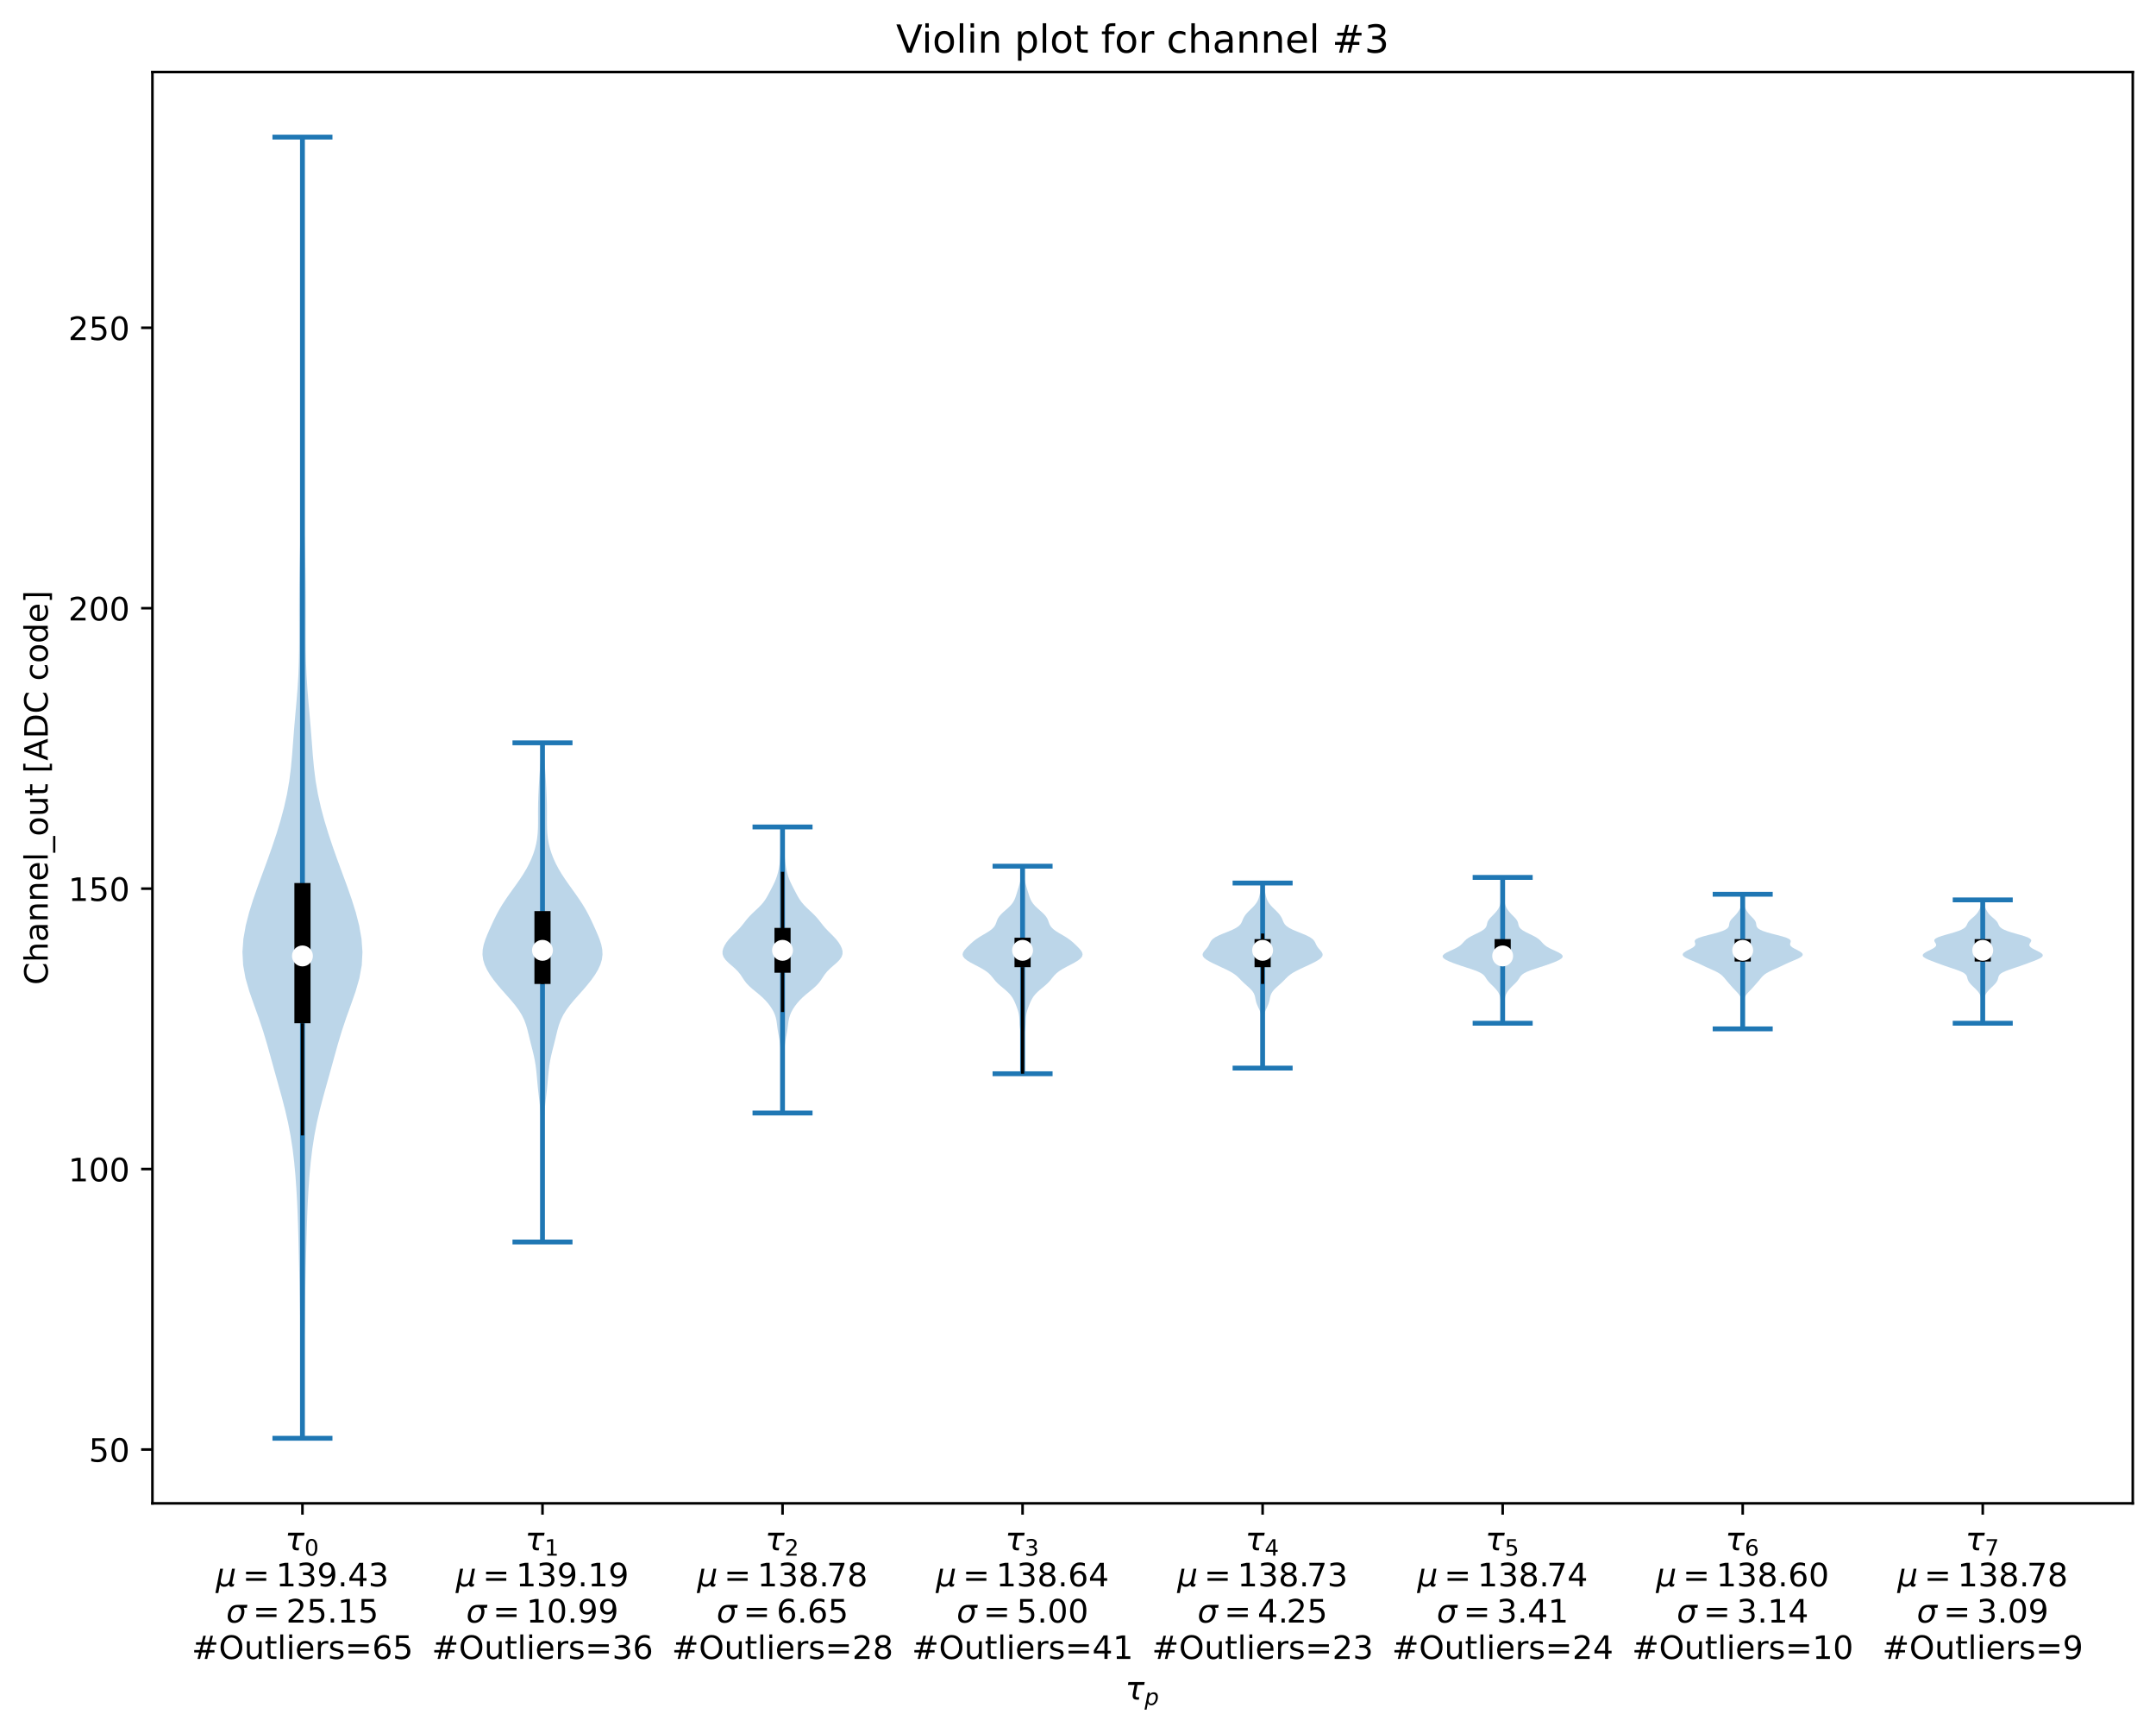 <?xml version="1.0" encoding="utf-8" standalone="no"?>
<!DOCTYPE svg PUBLIC "-//W3C//DTD SVG 1.1//EN"
  "http://www.w3.org/Graphics/SVG/1.1/DTD/svg11.dtd">
<!-- Created with matplotlib (https://matplotlib.org/) -->
<svg height="537.008pt" version="1.1" viewBox="0 0 668.244 537.008" width="668.244pt" xmlns="http://www.w3.org/2000/svg" xmlns:xlink="http://www.w3.org/1999/xlink">
 <defs>
  <style type="text/css">*{stroke-linecap:butt;stroke-linejoin:round;}</style>
 </defs>
 <g id="figure_1">
  <g id="patch_1">
   <path d="M 0 537.008 
L 668.244 537.008 
L 668.244 0 
L 0 0 
z
" style="fill:#ffffff;"/>
  </g>
  <g id="axes_1">
   <g id="patch_2">
    <path d="M 47.244 465.838 
L 661.044 465.838 
L 661.044 22.318 
L 47.244 22.318 
z
" style="fill:#ffffff;"/>
   </g>
   <g id="PolyCollection_1">
    <path clip-path="url(#p567fee88a2)" d="M 93.986 445.678 
L 93.501 445.678 
L 93.477 441.605 
L 93.464 437.533 
L 93.449 433.46 
L 93.418 429.387 
L 93.362 425.314 
L 93.285 421.242 
L 93.198 417.169 
L 93.114 413.096 
L 93.038 409.024 
L 92.968 404.951 
L 92.894 400.878 
L 92.81 396.805 
L 92.716 392.733 
L 92.616 388.66 
L 92.512 384.587 
L 92.397 380.514 
L 92.259 376.442 
L 92.082 372.369 
L 91.854 368.296 
L 91.562 364.224 
L 91.185 360.151 
L 90.697 356.078 
L 90.072 352.005 
L 89.289 347.933 
L 88.35 343.86 
L 87.287 339.787 
L 86.155 335.714 
L 85.015 331.642 
L 83.892 327.569 
L 82.754 323.496 
L 81.529 319.424 
L 80.165 315.351 
L 78.697 311.278 
L 77.271 307.205 
L 76.095 303.133 
L 75.357 299.06 
L 75.144 294.987 
L 75.438 290.914 
L 76.156 286.842 
L 77.196 282.769 
L 78.471 278.696 
L 79.899 274.624 
L 81.4 270.551 
L 82.9 266.478 
L 84.346 262.405 
L 85.702 258.333 
L 86.941 254.26 
L 88.032 250.187 
L 88.943 246.114 
L 89.65 242.042 
L 90.165 237.969 
L 90.539 233.896 
L 90.85 229.824 
L 91.166 225.751 
L 91.515 221.678 
L 91.877 217.605 
L 92.208 213.533 
L 92.464 209.46 
L 92.628 205.387 
L 92.708 201.314 
L 92.728 197.242 
L 92.721 193.169 
L 92.712 189.096 
L 92.72 185.024 
L 92.752 180.951 
L 92.813 176.878 
L 92.904 172.805 
L 93.023 168.733 
L 93.159 164.66 
L 93.295 160.587 
L 93.416 156.514 
L 93.511 152.442 
L 93.579 148.369 
L 93.625 144.296 
L 93.656 140.224 
L 93.678 136.151 
L 93.694 132.078 
L 93.703 128.005 
L 93.703 123.933 
L 93.694 119.86 
L 93.676 115.787 
L 93.653 111.714 
L 93.629 107.642 
L 93.608 103.569 
L 93.593 99.496 
L 93.586 95.424 
L 93.588 91.351 
L 93.6 87.278 
L 93.621 83.205 
L 93.647 79.133 
L 93.674 75.06 
L 93.697 70.987 
L 93.713 66.914 
L 93.72 62.842 
L 93.719 58.769 
L 93.712 54.696 
L 93.701 50.624 
L 93.692 46.551 
L 93.689 42.478 
L 93.799 42.478 
L 93.799 42.478 
L 93.795 46.551 
L 93.786 50.624 
L 93.776 54.696 
L 93.768 58.769 
L 93.767 62.842 
L 93.774 66.914 
L 93.79 70.987 
L 93.813 75.06 
L 93.84 79.133 
L 93.866 83.205 
L 93.887 87.278 
L 93.9 91.351 
L 93.902 95.424 
L 93.895 99.496 
L 93.879 103.569 
L 93.858 107.642 
L 93.834 111.714 
L 93.811 115.787 
L 93.794 119.86 
L 93.784 123.933 
L 93.785 128.005 
L 93.794 132.078 
L 93.81 136.151 
L 93.832 140.224 
L 93.863 144.296 
L 93.908 148.369 
L 93.976 152.442 
L 94.071 156.514 
L 94.193 160.587 
L 94.329 164.66 
L 94.465 168.733 
L 94.583 172.805 
L 94.675 176.878 
L 94.735 180.951 
L 94.767 185.024 
L 94.775 189.096 
L 94.767 193.169 
L 94.76 197.242 
L 94.78 201.314 
L 94.859 205.387 
L 95.023 209.46 
L 95.28 213.533 
L 95.61 217.605 
L 95.973 221.678 
L 96.322 225.751 
L 96.638 229.824 
L 96.949 233.896 
L 97.322 237.969 
L 97.837 242.042 
L 98.545 246.114 
L 99.456 250.187 
L 100.547 254.26 
L 101.786 258.333 
L 103.141 262.405 
L 104.587 266.478 
L 106.088 270.551 
L 107.588 274.624 
L 109.016 278.696 
L 110.291 282.769 
L 111.332 286.842 
L 112.049 290.914 
L 112.344 294.987 
L 112.131 299.06 
L 111.392 303.133 
L 110.217 307.205 
L 108.791 311.278 
L 107.323 315.351 
L 105.959 319.424 
L 104.734 323.496 
L 103.596 327.569 
L 102.473 331.642 
L 101.333 335.714 
L 100.201 339.787 
L 99.137 343.86 
L 98.198 347.933 
L 97.416 352.005 
L 96.79 356.078 
L 96.303 360.151 
L 95.926 364.224 
L 95.633 368.296 
L 95.405 372.369 
L 95.229 376.442 
L 95.091 380.514 
L 94.976 384.587 
L 94.871 388.66 
L 94.771 392.733 
L 94.677 396.805 
L 94.593 400.878 
L 94.52 404.951 
L 94.45 409.024 
L 94.374 413.096 
L 94.289 417.169 
L 94.202 421.242 
L 94.125 425.314 
L 94.07 429.387 
L 94.038 433.46 
L 94.023 437.533 
L 94.011 441.605 
L 93.986 445.678 
z
" style="fill:#1f77b4;fill-opacity:0.3;"/>
   </g>
   <g id="PolyCollection_2">
    <path clip-path="url(#p567fee88a2)" d="M 168.206 384.851 
L 168.081 384.851 
L 168.085 383.288 
L 168.093 381.726 
L 168.105 380.163 
L 168.117 378.601 
L 168.127 377.039 
L 168.133 375.476 
L 168.135 373.914 
L 168.132 372.351 
L 168.121 370.789 
L 168.1 369.227 
L 168.064 367.664 
L 168.01 366.102 
L 167.941 364.54 
L 167.863 362.977 
L 167.786 361.415 
L 167.723 359.852 
L 167.683 358.29 
L 167.668 356.728 
L 167.675 355.165 
L 167.695 353.603 
L 167.717 352.041 
L 167.729 350.478 
L 167.72 348.916 
L 167.682 347.353 
L 167.608 345.791 
L 167.494 344.229 
L 167.345 342.666 
L 167.172 341.104 
L 166.989 339.541 
L 166.812 337.979 
L 166.65 336.417 
L 166.505 334.854 
L 166.365 333.292 
L 166.211 331.73 
L 166.017 330.167 
L 165.763 328.605 
L 165.441 327.042 
L 165.064 325.48 
L 164.663 323.918 
L 164.269 322.355 
L 163.893 320.793 
L 163.51 319.23 
L 163.068 317.668 
L 162.497 316.106 
L 161.741 314.543 
L 160.777 312.981 
L 159.619 311.419 
L 158.316 309.856 
L 156.936 308.294 
L 155.546 306.731 
L 154.208 305.169 
L 152.968 303.607 
L 151.863 302.044 
L 150.931 300.482 
L 150.212 298.92 
L 149.741 297.357 
L 149.544 295.795 
L 149.617 294.232 
L 149.933 292.67 
L 150.435 291.108 
L 151.058 289.545 
L 151.74 287.983 
L 152.448 286.42 
L 153.18 284.858 
L 153.961 283.296 
L 154.818 281.733 
L 155.763 280.171 
L 156.788 278.609 
L 157.874 277.046 
L 158.991 275.484 
L 160.111 273.921 
L 161.199 272.359 
L 162.221 270.797 
L 163.153 269.234 
L 163.98 267.672 
L 164.699 266.109 
L 165.31 264.547 
L 165.81 262.985 
L 166.196 261.422 
L 166.47 259.86 
L 166.642 258.298 
L 166.731 256.735 
L 166.763 255.173 
L 166.764 253.61 
L 166.758 252.048 
L 166.763 250.486 
L 166.788 248.923 
L 166.834 247.361 
L 166.896 245.799 
L 166.968 244.236 
L 167.049 242.674 
L 167.141 241.111 
L 167.247 239.549 
L 167.369 237.987 
L 167.502 236.424 
L 167.636 234.862 
L 167.759 233.299 
L 167.865 231.737 
L 167.948 230.175 
L 168.34 230.175 
L 168.34 230.175 
L 168.423 231.737 
L 168.528 233.299 
L 168.652 234.862 
L 168.786 236.424 
L 168.919 237.987 
L 169.041 239.549 
L 169.147 241.111 
L 169.238 242.674 
L 169.319 244.236 
L 169.392 245.799 
L 169.454 247.361 
L 169.5 248.923 
L 169.524 250.486 
L 169.529 252.048 
L 169.523 253.61 
L 169.525 255.173 
L 169.557 256.735 
L 169.646 258.298 
L 169.818 259.86 
L 170.092 261.422 
L 170.478 262.985 
L 170.978 264.547 
L 171.588 266.109 
L 172.308 267.672 
L 173.135 269.234 
L 174.066 270.797 
L 175.089 272.359 
L 176.176 273.921 
L 177.296 275.484 
L 178.414 277.046 
L 179.499 278.609 
L 180.525 280.171 
L 181.47 281.733 
L 182.326 283.296 
L 183.107 284.858 
L 183.839 286.42 
L 184.547 287.983 
L 185.23 289.545 
L 185.852 291.108 
L 186.355 292.67 
L 186.67 294.232 
L 186.744 295.795 
L 186.546 297.357 
L 186.076 298.92 
L 185.356 300.482 
L 184.424 302.044 
L 183.32 303.607 
L 182.08 305.169 
L 180.741 306.731 
L 179.352 308.294 
L 177.971 309.856 
L 176.668 311.419 
L 175.511 312.981 
L 174.546 314.543 
L 173.791 316.106 
L 173.22 317.668 
L 172.777 319.23 
L 172.395 320.793 
L 172.018 322.355 
L 171.624 323.918 
L 171.224 325.48 
L 170.847 327.042 
L 170.525 328.605 
L 170.27 330.167 
L 170.077 331.73 
L 169.922 333.292 
L 169.783 334.854 
L 169.637 336.417 
L 169.476 337.979 
L 169.298 339.541 
L 169.115 341.104 
L 168.942 342.666 
L 168.793 344.229 
L 168.68 345.791 
L 168.606 347.353 
L 168.567 348.916 
L 168.559 350.478 
L 168.571 352.041 
L 168.592 353.603 
L 168.612 355.165 
L 168.62 356.728 
L 168.605 358.29 
L 168.565 359.852 
L 168.501 361.415 
L 168.424 362.977 
L 168.346 364.54 
L 168.277 366.102 
L 168.224 367.664 
L 168.188 369.227 
L 168.166 370.789 
L 168.155 372.351 
L 168.152 373.914 
L 168.154 375.476 
L 168.161 377.039 
L 168.171 378.601 
L 168.182 380.163 
L 168.194 381.726 
L 168.203 383.288 
L 168.206 384.851 
z
" style="fill:#1f77b4;fill-opacity:0.3;"/>
   </g>
   <g id="PolyCollection_3">
    <path clip-path="url(#p567fee88a2)" d="M 242.729 344.878 
L 242.358 344.878 
L 242.326 343.983 
L 242.303 343.088 
L 242.292 342.192 
L 242.294 341.297 
L 242.307 340.402 
L 242.325 339.506 
L 242.342 338.611 
L 242.353 337.716 
L 242.354 336.82 
L 242.339 335.925 
L 242.307 335.03 
L 242.259 334.135 
L 242.198 333.239 
L 242.131 332.344 
L 242.066 331.449 
L 242.011 330.553 
L 241.972 329.658 
L 241.948 328.763 
L 241.938 327.867 
L 241.933 326.972 
L 241.925 326.077 
L 241.902 325.182 
L 241.853 324.286 
L 241.769 323.391 
L 241.647 322.496 
L 241.494 321.6 
L 241.326 320.705 
L 241.163 319.81 
L 241.02 318.914 
L 240.9 318.019 
L 240.788 317.124 
L 240.654 316.229 
L 240.459 315.333 
L 240.173 314.438 
L 239.782 313.543 
L 239.287 312.647 
L 238.694 311.752 
L 238.008 310.857 
L 237.22 309.962 
L 236.318 309.066 
L 235.305 308.171 
L 234.218 307.276 
L 233.13 306.38 
L 232.134 305.485 
L 231.296 304.59 
L 230.62 303.694 
L 230.037 302.799 
L 229.434 301.904 
L 228.707 301.009 
L 227.811 300.113 
L 226.791 299.218 
L 225.765 298.323 
L 224.88 297.427 
L 224.256 296.532 
L 223.95 295.637 
L 223.944 294.741 
L 224.178 293.846 
L 224.59 292.951 
L 225.145 292.056 
L 225.832 291.16 
L 226.641 290.265 
L 227.53 289.37 
L 228.433 288.474 
L 229.28 287.579 
L 230.041 286.684 
L 230.742 285.788 
L 231.448 284.893 
L 232.227 283.998 
L 233.106 283.103 
L 234.057 282.207 
L 235.013 281.312 
L 235.897 280.417 
L 236.658 279.521 
L 237.291 278.626 
L 237.826 277.731 
L 238.31 276.835 
L 238.779 275.94 
L 239.246 275.045 
L 239.702 274.15 
L 240.125 273.254 
L 240.497 272.359 
L 240.813 271.464 
L 241.074 270.568 
L 241.29 269.673 
L 241.467 268.778 
L 241.611 267.883 
L 241.721 266.987 
L 241.802 266.092 
L 241.858 265.197 
L 241.899 264.301 
L 241.936 263.406 
L 241.979 262.511 
L 242.032 261.615 
L 242.093 260.72 
L 242.159 259.825 
L 242.222 258.93 
L 242.28 258.034 
L 242.33 257.139 
L 242.374 256.244 
L 242.714 256.244 
L 242.714 256.244 
L 242.757 257.139 
L 242.808 258.034 
L 242.865 258.93 
L 242.929 259.825 
L 242.994 260.72 
L 243.056 261.615 
L 243.108 262.511 
L 243.151 263.406 
L 243.189 264.301 
L 243.23 265.197 
L 243.286 266.092 
L 243.366 266.987 
L 243.477 267.883 
L 243.62 268.778 
L 243.798 269.673 
L 244.014 270.568 
L 244.275 271.464 
L 244.59 272.359 
L 244.963 273.254 
L 245.386 274.15 
L 245.841 275.045 
L 246.308 275.94 
L 246.777 276.835 
L 247.261 277.731 
L 247.796 278.626 
L 248.429 279.521 
L 249.191 280.417 
L 250.075 281.312 
L 251.031 282.207 
L 251.982 283.103 
L 252.861 283.998 
L 253.639 284.893 
L 254.346 285.788 
L 255.046 286.684 
L 255.808 287.579 
L 256.655 288.474 
L 257.557 289.37 
L 258.447 290.265 
L 259.255 291.16 
L 259.943 292.056 
L 260.498 292.951 
L 260.91 293.846 
L 261.144 294.741 
L 261.138 295.637 
L 260.831 296.532 
L 260.208 297.427 
L 259.323 298.323 
L 258.297 299.218 
L 257.277 300.113 
L 256.381 301.009 
L 255.653 301.904 
L 255.05 302.799 
L 254.468 303.694 
L 253.792 304.59 
L 252.953 305.485 
L 251.957 306.38 
L 250.87 307.276 
L 249.782 308.171 
L 248.769 309.066 
L 247.868 309.962 
L 247.08 310.857 
L 246.393 311.752 
L 245.801 312.647 
L 245.305 313.543 
L 244.914 314.438 
L 244.629 315.333 
L 244.434 316.229 
L 244.299 317.124 
L 244.187 318.019 
L 244.068 318.914 
L 243.925 319.81 
L 243.761 320.705 
L 243.593 321.6 
L 243.441 322.496 
L 243.319 323.391 
L 243.235 324.286 
L 243.186 325.182 
L 243.163 326.077 
L 243.154 326.972 
L 243.15 327.867 
L 243.139 328.763 
L 243.116 329.658 
L 243.077 330.553 
L 243.022 331.449 
L 242.957 332.344 
L 242.889 333.239 
L 242.828 334.135 
L 242.78 335.03 
L 242.749 335.925 
L 242.734 336.82 
L 242.734 337.716 
L 242.745 338.611 
L 242.763 339.506 
L 242.781 340.402 
L 242.793 341.297 
L 242.795 342.192 
L 242.785 343.088 
L 242.762 343.983 
L 242.729 344.878 
z
" style="fill:#1f77b4;fill-opacity:0.3;"/>
   </g>
   <g id="PolyCollection_4">
    <path clip-path="url(#p567fee88a2)" d="M 317.136 332.713 
L 316.751 332.713 
L 316.755 332.063 
L 316.769 331.414 
L 316.787 330.764 
L 316.802 330.114 
L 316.807 329.465 
L 316.8 328.815 
L 316.783 328.166 
L 316.761 327.516 
L 316.74 326.867 
L 316.725 326.217 
L 316.719 325.568 
L 316.723 324.918 
L 316.73 324.269 
L 316.735 323.619 
L 316.727 322.97 
L 316.698 322.32 
L 316.641 321.671 
L 316.557 321.021 
L 316.449 320.372 
L 316.329 319.722 
L 316.214 319.072 
L 316.116 318.423 
L 316.048 317.773 
L 316.007 317.124 
L 315.985 316.474 
L 315.962 315.825 
L 315.917 315.175 
L 315.833 314.526 
L 315.702 313.876 
L 315.527 313.227 
L 315.316 312.577 
L 315.081 311.928 
L 314.828 311.278 
L 314.559 310.629 
L 314.26 309.979 
L 313.909 309.33 
L 313.48 308.68 
L 312.951 308.03 
L 312.315 307.381 
L 311.588 306.731 
L 310.808 306.082 
L 310.029 305.432 
L 309.304 304.783 
L 308.665 304.133 
L 308.11 303.484 
L 307.596 302.834 
L 307.046 302.185 
L 306.382 301.535 
L 305.543 300.886 
L 304.515 300.236 
L 303.335 299.587 
L 302.081 298.937 
L 300.862 298.288 
L 299.792 297.638 
L 298.975 296.988 
L 298.484 296.339 
L 298.344 295.689 
L 298.525 295.04 
L 298.953 294.39 
L 299.53 293.741 
L 300.176 293.091 
L 300.853 292.442 
L 301.577 291.792 
L 302.394 291.143 
L 303.341 290.493 
L 304.407 289.844 
L 305.52 289.194 
L 306.569 288.545 
L 307.445 287.895 
L 308.085 287.246 
L 308.501 286.596 
L 308.767 285.946 
L 308.991 285.297 
L 309.274 284.647 
L 309.682 283.998 
L 310.231 283.348 
L 310.898 282.699 
L 311.632 282.049 
L 312.366 281.4 
L 313.042 280.75 
L 313.616 280.101 
L 314.073 279.451 
L 314.423 278.802 
L 314.692 278.152 
L 314.914 277.503 
L 315.117 276.853 
L 315.317 276.204 
L 315.517 275.554 
L 315.715 274.904 
L 315.904 274.255 
L 316.08 273.605 
L 316.238 272.956 
L 316.375 272.306 
L 316.491 271.657 
L 316.584 271.007 
L 316.658 270.358 
L 316.715 269.708 
L 316.76 269.059 
L 316.797 268.409 
L 317.09 268.409 
L 317.09 268.409 
L 317.127 269.059 
L 317.172 269.708 
L 317.229 270.358 
L 317.303 271.007 
L 317.397 271.657 
L 317.513 272.306 
L 317.65 272.956 
L 317.808 273.605 
L 317.983 274.255 
L 318.172 274.904 
L 318.37 275.554 
L 318.571 276.204 
L 318.771 276.853 
L 318.974 277.503 
L 319.196 278.152 
L 319.465 278.802 
L 319.814 279.451 
L 320.271 280.101 
L 320.846 280.75 
L 321.521 281.4 
L 322.256 282.049 
L 322.989 282.699 
L 323.656 283.348 
L 324.206 283.998 
L 324.613 284.647 
L 324.896 285.297 
L 325.12 285.946 
L 325.386 286.596 
L 325.802 287.246 
L 326.443 287.895 
L 327.318 288.545 
L 328.367 289.194 
L 329.481 289.844 
L 330.547 290.493 
L 331.494 291.143 
L 332.311 291.792 
L 333.035 292.442 
L 333.712 293.091 
L 334.357 293.741 
L 334.934 294.39 
L 335.362 295.04 
L 335.544 295.689 
L 335.404 296.339 
L 334.913 296.988 
L 334.096 297.638 
L 333.026 298.288 
L 331.806 298.937 
L 330.553 299.587 
L 329.372 300.236 
L 328.345 300.886 
L 327.506 301.535 
L 326.841 302.185 
L 326.292 302.834 
L 325.777 303.484 
L 325.222 304.133 
L 324.584 304.783 
L 323.859 305.432 
L 323.08 306.082 
L 322.3 306.731 
L 321.573 307.381 
L 320.936 308.03 
L 320.407 308.68 
L 319.978 309.33 
L 319.628 309.979 
L 319.329 310.629 
L 319.059 311.278 
L 318.807 311.928 
L 318.571 312.577 
L 318.36 313.227 
L 318.185 313.876 
L 318.055 314.526 
L 317.971 315.175 
L 317.926 315.825 
L 317.903 316.474 
L 317.88 317.124 
L 317.84 317.773 
L 317.771 318.423 
L 317.674 319.072 
L 317.558 319.722 
L 317.439 320.372 
L 317.331 321.021 
L 317.246 321.671 
L 317.19 322.32 
L 317.16 322.97 
L 317.153 323.619 
L 317.157 324.269 
L 317.165 324.918 
L 317.168 325.568 
L 317.163 326.217 
L 317.148 326.867 
L 317.126 327.516 
L 317.104 328.166 
L 317.087 328.815 
L 317.08 329.465 
L 317.086 330.114 
L 317.1 330.764 
L 317.119 331.414 
L 317.133 332.063 
L 317.136 332.713 
z
" style="fill:#1f77b4;fill-opacity:0.3;"/>
   </g>
   <g id="PolyCollection_5">
    <path clip-path="url(#p567fee88a2)" d="M 391.475 330.975 
L 391.213 330.975 
L 391.219 330.395 
L 391.236 329.816 
L 391.259 329.237 
L 391.283 328.657 
L 391.304 328.078 
L 391.319 327.499 
L 391.326 326.92 
L 391.326 326.34 
L 391.318 325.761 
L 391.303 325.182 
L 391.282 324.602 
L 391.255 324.023 
L 391.227 323.444 
L 391.199 322.864 
L 391.174 322.285 
L 391.149 321.706 
L 391.122 321.126 
L 391.087 320.547 
L 391.044 319.968 
L 390.997 319.388 
L 390.953 318.809 
L 390.922 318.23 
L 390.911 317.651 
L 390.919 317.071 
L 390.938 316.492 
L 390.952 315.913 
L 390.942 315.333 
L 390.889 314.754 
L 390.78 314.175 
L 390.611 313.595 
L 390.388 313.016 
L 390.128 312.437 
L 389.857 311.857 
L 389.605 311.278 
L 389.397 310.699 
L 389.241 310.12 
L 389.124 309.54 
L 389.011 308.961 
L 388.854 308.382 
L 388.608 307.802 
L 388.245 307.223 
L 387.759 306.644 
L 387.174 306.064 
L 386.53 305.485 
L 385.876 304.906 
L 385.252 304.326 
L 384.672 303.747 
L 384.113 303.168 
L 383.516 302.588 
L 382.812 302.009 
L 381.947 301.43 
L 380.912 300.851 
L 379.743 300.271 
L 378.501 299.692 
L 377.248 299.113 
L 376.032 298.533 
L 374.904 297.954 
L 373.93 297.375 
L 373.2 296.795 
L 372.793 296.216 
L 372.744 295.637 
L 373.006 295.057 
L 373.463 294.478 
L 373.969 293.899 
L 374.408 293.32 
L 374.736 292.74 
L 375.002 292.161 
L 375.325 291.582 
L 375.842 291.002 
L 376.655 290.423 
L 377.782 289.844 
L 379.148 289.264 
L 380.603 288.685 
L 381.972 288.106 
L 383.112 287.526 
L 383.951 286.947 
L 384.503 286.368 
L 384.848 285.788 
L 385.093 285.209 
L 385.334 284.63 
L 385.635 284.051 
L 386.027 283.471 
L 386.51 282.892 
L 387.067 282.313 
L 387.662 281.733 
L 388.253 281.154 
L 388.798 280.575 
L 389.264 279.995 
L 389.639 279.416 
L 389.926 278.837 
L 390.141 278.257 
L 390.307 277.678 
L 390.442 277.099 
L 390.558 276.52 
L 390.663 275.94 
L 390.76 275.361 
L 390.852 274.782 
L 390.939 274.202 
L 391.02 273.623 
L 391.667 273.623 
L 391.667 273.623 
L 391.749 274.202 
L 391.835 274.782 
L 391.927 275.361 
L 392.024 275.94 
L 392.129 276.52 
L 392.246 277.099 
L 392.38 277.678 
L 392.546 278.257 
L 392.762 278.837 
L 393.049 279.416 
L 393.423 279.995 
L 393.89 280.575 
L 394.434 281.154 
L 395.026 281.733 
L 395.621 282.313 
L 396.177 282.892 
L 396.661 283.471 
L 397.053 284.051 
L 397.354 284.63 
L 397.594 285.209 
L 397.839 285.788 
L 398.185 286.368 
L 398.737 286.947 
L 399.576 287.526 
L 400.716 288.106 
L 402.085 288.685 
L 403.54 289.264 
L 404.906 289.844 
L 406.033 290.423 
L 406.845 291.002 
L 407.363 291.582 
L 407.685 292.161 
L 407.952 292.74 
L 408.28 293.32 
L 408.718 293.899 
L 409.225 294.478 
L 409.682 295.057 
L 409.944 295.637 
L 409.894 296.216 
L 409.488 296.795 
L 408.757 297.375 
L 407.784 297.954 
L 406.655 298.533 
L 405.44 299.113 
L 404.186 299.692 
L 402.944 300.271 
L 401.775 300.851 
L 400.74 301.43 
L 399.875 302.009 
L 399.171 302.588 
L 398.575 303.168 
L 398.015 303.747 
L 397.435 304.326 
L 396.812 304.906 
L 396.158 305.485 
L 395.514 306.064 
L 394.928 306.644 
L 394.443 307.223 
L 394.079 307.802 
L 393.834 308.382 
L 393.677 308.961 
L 393.564 309.54 
L 393.447 310.12 
L 393.291 310.699 
L 393.082 311.278 
L 392.83 311.857 
L 392.56 312.437 
L 392.3 313.016 
L 392.077 313.595 
L 391.907 314.175 
L 391.798 314.754 
L 391.745 315.333 
L 391.735 315.913 
L 391.749 316.492 
L 391.769 317.071 
L 391.777 317.651 
L 391.766 318.23 
L 391.735 318.809 
L 391.691 319.388 
L 391.643 319.968 
L 391.6 320.547 
L 391.566 321.126 
L 391.538 321.706 
L 391.514 322.285 
L 391.489 322.864 
L 391.461 323.444 
L 391.432 324.023 
L 391.406 324.602 
L 391.384 325.182 
L 391.369 325.761 
L 391.362 326.34 
L 391.362 326.92 
L 391.369 327.499 
L 391.383 328.078 
L 391.404 328.657 
L 391.428 329.237 
L 391.452 329.816 
L 391.468 330.395 
L 391.475 330.975 
z
" style="fill:#1f77b4;fill-opacity:0.3;"/>
   </g>
   <g id="PolyCollection_6">
    <path clip-path="url(#p567fee88a2)" d="M 465.81 317.071 
L 465.678 317.071 
L 465.676 316.615 
L 465.675 316.158 
L 465.674 315.702 
L 465.666 315.246 
L 465.65 314.789 
L 465.624 314.333 
L 465.587 313.876 
L 465.54 313.42 
L 465.483 312.963 
L 465.42 312.507 
L 465.354 312.051 
L 465.287 311.594 
L 465.227 311.138 
L 465.175 310.681 
L 465.13 310.225 
L 465.088 309.768 
L 465.032 309.312 
L 464.947 308.856 
L 464.814 308.399 
L 464.622 307.943 
L 464.368 307.486 
L 464.054 307.03 
L 463.688 306.573 
L 463.278 306.117 
L 462.832 305.661 
L 462.365 305.204 
L 461.898 304.748 
L 461.459 304.291 
L 461.075 303.835 
L 460.754 303.378 
L 460.47 302.922 
L 460.156 302.466 
L 459.719 302.009 
L 459.068 301.553 
L 458.158 301.096 
L 457.003 300.64 
L 455.673 300.183 
L 454.264 299.727 
L 452.86 299.271 
L 451.518 298.814 
L 450.268 298.358 
L 449.142 297.901 
L 448.193 297.445 
L 447.498 296.988 
L 447.144 296.532 
L 447.185 296.076 
L 447.617 295.619 
L 448.367 295.163 
L 449.311 294.706 
L 450.311 294.25 
L 451.248 293.793 
L 452.047 293.337 
L 452.68 292.881 
L 453.172 292.424 
L 453.585 291.968 
L 454.002 291.511 
L 454.502 291.055 
L 455.138 290.599 
L 455.92 290.142 
L 456.816 289.686 
L 457.761 289.229 
L 458.672 288.773 
L 459.467 288.316 
L 460.084 287.86 
L 460.499 287.404 
L 460.736 286.947 
L 460.86 286.491 
L 460.959 286.034 
L 461.108 285.578 
L 461.352 285.121 
L 461.696 284.665 
L 462.112 284.209 
L 462.562 283.752 
L 463.011 283.296 
L 463.437 282.839 
L 463.825 282.383 
L 464.168 281.926 
L 464.461 281.47 
L 464.7 281.014 
L 464.88 280.557 
L 465.006 280.101 
L 465.085 279.644 
L 465.132 279.188 
L 465.161 278.731 
L 465.188 278.275 
L 465.219 277.819 
L 465.259 277.362 
L 465.308 276.906 
L 465.361 276.449 
L 465.412 275.993 
L 465.455 275.536 
L 465.488 275.08 
L 465.511 274.624 
L 465.526 274.167 
L 465.538 273.711 
L 465.552 273.254 
L 465.569 272.798 
L 465.59 272.341 
L 465.615 271.885 
L 465.873 271.885 
L 465.873 271.885 
L 465.897 272.341 
L 465.919 272.798 
L 465.936 273.254 
L 465.949 273.711 
L 465.961 274.167 
L 465.976 274.624 
L 465.999 275.08 
L 466.032 275.536 
L 466.076 275.993 
L 466.127 276.449 
L 466.179 276.906 
L 466.228 277.362 
L 466.269 277.819 
L 466.3 278.275 
L 466.326 278.731 
L 466.356 279.188 
L 466.402 279.644 
L 466.482 280.101 
L 466.607 280.557 
L 466.788 281.014 
L 467.026 281.47 
L 467.319 281.926 
L 467.663 282.383 
L 468.051 282.839 
L 468.476 283.296 
L 468.926 283.752 
L 469.376 284.209 
L 469.792 284.665 
L 470.135 285.121 
L 470.379 285.578 
L 470.529 286.034 
L 470.627 286.491 
L 470.751 286.947 
L 470.988 287.404 
L 471.403 287.86 
L 472.02 288.316 
L 472.815 288.773 
L 473.726 289.229 
L 474.671 289.686 
L 475.568 290.142 
L 476.35 290.599 
L 476.985 291.055 
L 477.485 291.511 
L 477.902 291.968 
L 478.315 292.424 
L 478.807 292.881 
L 479.441 293.337 
L 480.239 293.793 
L 481.177 294.25 
L 482.177 294.706 
L 483.121 295.163 
L 483.871 295.619 
L 484.303 296.076 
L 484.344 296.532 
L 483.989 296.988 
L 483.295 297.445 
L 482.345 297.901 
L 481.22 298.358 
L 479.97 298.814 
L 478.628 299.271 
L 477.224 299.727 
L 475.815 300.183 
L 474.485 300.64 
L 473.329 301.096 
L 472.419 301.553 
L 471.769 302.009 
L 471.331 302.466 
L 471.018 302.922 
L 470.734 303.378 
L 470.413 303.835 
L 470.028 304.291 
L 469.589 304.748 
L 469.122 305.204 
L 468.655 305.661 
L 468.21 306.117 
L 467.799 306.573 
L 467.433 307.03 
L 467.119 307.486 
L 466.865 307.943 
L 466.673 308.399 
L 466.541 308.856 
L 466.455 309.312 
L 466.4 309.768 
L 466.357 310.225 
L 466.313 310.681 
L 466.261 311.138 
L 466.2 311.594 
L 466.134 312.051 
L 466.067 312.507 
L 466.004 312.963 
L 465.948 313.42 
L 465.9 313.876 
L 465.863 314.333 
L 465.837 314.789 
L 465.821 315.246 
L 465.814 315.702 
L 465.812 316.158 
L 465.812 316.615 
L 465.81 317.071 
z
" style="fill:#1f77b4;fill-opacity:0.3;"/>
   </g>
   <g id="PolyCollection_7">
    <path clip-path="url(#p567fee88a2)" d="M 540.212 318.809 
L 540.075 318.809 
L 540.079 318.388 
L 540.087 317.967 
L 540.099 317.545 
L 540.112 317.124 
L 540.122 316.703 
L 540.13 316.281 
L 540.135 315.86 
L 540.136 315.439 
L 540.132 315.017 
L 540.124 314.596 
L 540.109 314.175 
L 540.087 313.753 
L 540.058 313.332 
L 540.024 312.911 
L 539.988 312.489 
L 539.953 312.068 
L 539.921 311.647 
L 539.893 311.225 
L 539.864 310.804 
L 539.827 310.383 
L 539.771 309.962 
L 539.681 309.54 
L 539.543 309.119 
L 539.343 308.698 
L 539.073 308.276 
L 538.739 307.855 
L 538.359 307.434 
L 537.955 307.012 
L 537.55 306.591 
L 537.156 306.17 
L 536.776 305.748 
L 536.404 305.327 
L 536.035 304.906 
L 535.666 304.484 
L 535.301 304.063 
L 534.946 303.642 
L 534.601 303.22 
L 534.246 302.799 
L 533.848 302.378 
L 533.36 301.956 
L 532.744 301.535 
L 531.988 301.114 
L 531.116 300.693 
L 530.179 300.271 
L 529.237 299.85 
L 528.323 299.429 
L 527.437 299.007 
L 526.545 298.586 
L 525.609 298.165 
L 524.622 297.743 
L 523.624 297.322 
L 522.708 296.901 
L 521.995 296.479 
L 521.587 296.058 
L 521.544 295.637 
L 521.857 295.215 
L 522.464 294.794 
L 523.254 294.373 
L 524.086 293.951 
L 524.806 293.53 
L 525.285 293.109 
L 525.465 292.688 
L 525.402 292.266 
L 525.266 291.845 
L 525.29 291.424 
L 525.685 291.002 
L 526.558 290.581 
L 527.869 290.16 
L 529.457 289.738 
L 531.109 289.317 
L 532.63 288.896 
L 533.885 288.474 
L 534.815 288.053 
L 535.421 287.632 
L 535.753 287.21 
L 535.898 286.789 
L 535.959 286.368 
L 536.033 285.946 
L 536.189 285.525 
L 536.452 285.104 
L 536.805 284.683 
L 537.21 284.261 
L 537.624 283.84 
L 538.015 283.419 
L 538.368 282.997 
L 538.681 282.576 
L 538.957 282.155 
L 539.197 281.733 
L 539.4 281.312 
L 539.562 280.891 
L 539.679 280.469 
L 539.754 280.048 
L 539.794 279.627 
L 539.813 279.205 
L 539.822 278.784 
L 539.833 278.363 
L 539.85 277.941 
L 539.877 277.52 
L 539.912 277.099 
L 540.375 277.099 
L 540.375 277.099 
L 540.411 277.52 
L 540.437 277.941 
L 540.455 278.363 
L 540.465 278.784 
L 540.475 279.205 
L 540.493 279.627 
L 540.534 280.048 
L 540.609 280.469 
L 540.726 280.891 
L 540.887 281.312 
L 541.09 281.733 
L 541.33 282.155 
L 541.606 282.576 
L 541.919 282.997 
L 542.273 283.419 
L 542.664 283.84 
L 543.077 284.261 
L 543.482 284.683 
L 543.836 285.104 
L 544.098 285.525 
L 544.254 285.946 
L 544.328 286.368 
L 544.389 286.789 
L 544.534 287.21 
L 544.867 287.632 
L 545.473 288.053 
L 546.402 288.474 
L 547.658 288.896 
L 549.178 289.317 
L 550.83 289.738 
L 552.418 290.16 
L 553.729 290.581 
L 554.602 291.002 
L 554.998 291.424 
L 555.022 291.845 
L 554.885 292.266 
L 554.823 292.688 
L 555.003 293.109 
L 555.481 293.53 
L 556.201 293.951 
L 557.033 294.373 
L 557.823 294.794 
L 558.43 295.215 
L 558.744 295.637 
L 558.7 296.058 
L 558.293 296.479 
L 557.579 296.901 
L 556.664 297.322 
L 555.666 297.743 
L 554.678 298.165 
L 553.743 298.586 
L 552.851 299.007 
L 551.964 299.429 
L 551.051 299.85 
L 550.108 300.271 
L 549.172 300.693 
L 548.3 301.114 
L 547.544 301.535 
L 546.928 301.956 
L 546.44 302.378 
L 546.041 302.799 
L 545.687 303.22 
L 545.341 303.642 
L 544.986 304.063 
L 544.622 304.484 
L 544.253 304.906 
L 543.883 305.327 
L 543.512 305.748 
L 543.132 306.17 
L 542.738 306.591 
L 542.332 307.012 
L 541.928 307.434 
L 541.548 307.855 
L 541.215 308.276 
L 540.945 308.698 
L 540.744 309.119 
L 540.606 309.54 
L 540.517 309.962 
L 540.461 310.383 
L 540.424 310.804 
L 540.395 311.225 
L 540.366 311.647 
L 540.335 312.068 
L 540.3 312.489 
L 540.264 312.911 
L 540.23 313.332 
L 540.201 313.753 
L 540.179 314.175 
L 540.164 314.596 
L 540.155 315.017 
L 540.152 315.439 
L 540.152 315.86 
L 540.157 316.281 
L 540.165 316.703 
L 540.176 317.124 
L 540.188 317.545 
L 540.2 317.967 
L 540.209 318.388 
L 540.212 318.809 
z
" style="fill:#1f77b4;fill-opacity:0.3;"/>
   </g>
   <g id="PolyCollection_8">
    <path clip-path="url(#p567fee88a2)" d="M 614.613 317.071 
L 614.475 317.071 
L 614.478 316.685 
L 614.485 316.299 
L 614.495 315.913 
L 614.505 315.526 
L 614.512 315.14 
L 614.513 314.754 
L 614.508 314.368 
L 614.493 313.982 
L 614.469 313.595 
L 614.434 313.209 
L 614.39 312.823 
L 614.338 312.437 
L 614.28 312.051 
L 614.221 311.664 
L 614.164 311.278 
L 614.114 310.892 
L 614.074 310.506 
L 614.044 310.12 
L 614.017 309.733 
L 613.983 309.347 
L 613.924 308.961 
L 613.824 308.575 
L 613.671 308.188 
L 613.459 307.802 
L 613.188 307.416 
L 612.867 307.03 
L 612.506 306.644 
L 612.118 306.257 
L 611.716 305.871 
L 611.317 305.485 
L 610.936 305.099 
L 610.591 304.713 
L 610.296 304.326 
L 610.065 303.94 
L 609.901 303.554 
L 609.789 303.168 
L 609.695 302.782 
L 609.558 302.395 
L 609.304 302.009 
L 608.866 301.623 
L 608.206 301.237 
L 607.33 300.851 
L 606.288 300.464 
L 605.154 300.078 
L 603.999 299.692 
L 602.872 299.306 
L 601.785 298.92 
L 600.729 298.533 
L 599.689 298.147 
L 598.67 297.761 
L 597.71 297.375 
L 596.878 296.988 
L 596.264 296.602 
L 595.944 296.216 
L 595.956 295.83 
L 596.286 295.444 
L 596.87 295.057 
L 597.615 294.671 
L 598.409 294.285 
L 599.142 293.899 
L 599.712 293.513 
L 600.044 293.126 
L 600.114 292.74 
L 599.966 292.354 
L 599.714 291.968 
L 599.523 291.582 
L 599.558 291.195 
L 599.938 290.809 
L 600.698 290.423 
L 601.784 290.037 
L 603.082 289.651 
L 604.452 289.264 
L 605.769 288.878 
L 606.937 288.492 
L 607.894 288.106 
L 608.614 287.72 
L 609.109 287.333 
L 609.422 286.947 
L 609.623 286.561 
L 609.794 286.175 
L 610.004 285.788 
L 610.293 285.402 
L 610.666 285.016 
L 611.1 284.63 
L 611.553 284.244 
L 611.987 283.857 
L 612.378 283.471 
L 612.715 283.085 
L 613 282.699 
L 613.242 282.313 
L 613.451 281.926 
L 613.633 281.54 
L 613.794 281.154 
L 613.934 280.768 
L 614.053 280.382 
L 614.154 279.995 
L 614.238 279.609 
L 614.306 279.223 
L 614.362 278.837 
L 614.726 278.837 
L 614.726 278.837 
L 614.781 279.223 
L 614.85 279.609 
L 614.933 279.995 
L 615.034 280.382 
L 615.154 280.768 
L 615.294 281.154 
L 615.454 281.54 
L 615.637 281.926 
L 615.846 282.313 
L 616.088 282.699 
L 616.373 283.085 
L 616.709 283.471 
L 617.1 283.857 
L 617.535 284.244 
L 617.988 284.63 
L 618.421 285.016 
L 618.795 285.402 
L 619.084 285.788 
L 619.293 286.175 
L 619.464 286.561 
L 619.666 286.947 
L 619.979 287.333 
L 620.473 287.72 
L 621.194 288.106 
L 622.151 288.492 
L 623.318 288.878 
L 624.636 289.264 
L 626.006 289.651 
L 627.303 290.037 
L 628.39 290.423 
L 629.15 290.809 
L 629.53 291.195 
L 629.565 291.582 
L 629.373 291.968 
L 629.122 292.354 
L 628.974 292.74 
L 629.044 293.126 
L 629.376 293.513 
L 629.945 293.899 
L 630.678 294.285 
L 631.473 294.671 
L 632.217 295.057 
L 632.802 295.444 
L 633.132 295.83 
L 633.144 296.216 
L 632.823 296.602 
L 632.209 296.988 
L 631.378 297.375 
L 630.417 297.761 
L 629.398 298.147 
L 628.358 298.533 
L 627.302 298.92 
L 626.216 299.306 
L 625.088 299.692 
L 623.934 300.078 
L 622.8 300.464 
L 621.757 300.851 
L 620.882 301.237 
L 620.222 301.623 
L 619.784 302.009 
L 619.53 302.395 
L 619.392 302.782 
L 619.298 303.168 
L 619.187 303.554 
L 619.022 303.94 
L 618.791 304.326 
L 618.497 304.713 
L 618.151 305.099 
L 617.77 305.485 
L 617.371 305.871 
L 616.97 306.257 
L 616.582 306.644 
L 616.221 307.03 
L 615.899 307.416 
L 615.629 307.802 
L 615.416 308.188 
L 615.263 308.575 
L 615.164 308.961 
L 615.105 309.347 
L 615.07 309.733 
L 615.044 310.12 
L 615.013 310.506 
L 614.973 310.892 
L 614.923 311.278 
L 614.866 311.664 
L 614.807 312.051 
L 614.75 312.437 
L 614.697 312.823 
L 614.653 313.209 
L 614.619 313.595 
L 614.594 313.982 
L 614.58 314.368 
L 614.574 314.754 
L 614.576 315.14 
L 614.583 315.526 
L 614.593 315.913 
L 614.603 316.299 
L 614.61 316.685 
L 614.613 317.071 
z
" style="fill:#1f77b4;fill-opacity:0.3;"/>
   </g>
   <g id="matplotlib.axis_1">
    <g id="xtick_1">
     <g id="line2d_1">
      <defs>
       <path d="M 0 0 
L 0 3.5 
" id="m12ad6e4c18" style="stroke:#000000;stroke-width:0.8;"/>
      </defs>
      <g>
       <use style="stroke:#000000;stroke-width:0.8;" x="93.744" xlink:href="#m12ad6e4c18" y="465.838"/>
      </g>
     </g>
     <g id="text_1">
      <!-- $\tau_0$ -->
      <g transform="translate(88.344 480.437)scale(0.1 -0.1)">
       <defs>
        <path d="M 32.859 9.969 
Q 34.188 7.625 39.453 7.625 
L 43.75 7.625 
L 42.281 0 
L 36.922 0 
Q 28.125 0 25 4.688 
Q 21.922 9.469 23.969 19.828 
L 29 45.703 
L 8.453 45.703 
L 10.203 54.688 
L 60.641 54.688 
L 58.891 45.703 
L 38.188 45.703 
L 33.016 19.281 
Q 31.641 12.203 32.859 9.969 
z
" id="DejaVuSans-Oblique-964"/>
        <path d="M 31.781 66.406 
Q 24.172 66.406 20.328 58.906 
Q 16.5 51.422 16.5 36.375 
Q 16.5 21.391 20.328 13.891 
Q 24.172 6.391 31.781 6.391 
Q 39.453 6.391 43.281 13.891 
Q 47.125 21.391 47.125 36.375 
Q 47.125 51.422 43.281 58.906 
Q 39.453 66.406 31.781 66.406 
z
M 31.781 74.219 
Q 44.047 74.219 50.516 64.516 
Q 56.984 54.828 56.984 36.375 
Q 56.984 17.969 50.516 8.266 
Q 44.047 -1.422 31.781 -1.422 
Q 19.531 -1.422 13.062 8.266 
Q 6.594 17.969 6.594 36.375 
Q 6.594 54.828 13.062 64.516 
Q 19.531 74.219 31.781 74.219 
z
" id="DejaVuSans-48"/>
       </defs>
       <use transform="translate(0 0.312)" xlink:href="#DejaVuSans-Oblique-964"/>
       <use transform="translate(60.205 -16.094)scale(0.7)" xlink:href="#DejaVuSans-48"/>
      </g>
      <!-- $\mu=139.43$ -->
      <g transform="translate(66.894 491.634)scale(0.1 -0.1)">
       <defs>
        <path d="M -1.312 -20.797 
L 13.375 54.688 
L 22.406 54.688 
L 15.766 20.656 
Q 15.578 19.625 15.422 18.359 
Q 15.281 17.094 15.281 15.828 
Q 15.281 11.281 18.141 8.828 
Q 21 6.391 26.312 6.391 
Q 33.547 6.391 37.984 10.484 
Q 42.438 14.594 44 22.797 
L 50.203 54.688 
L 59.188 54.688 
L 51.031 12.641 
Q 50.828 11.719 50.75 11.031 
Q 50.688 10.359 50.688 9.812 
Q 50.688 8.297 51.297 7.594 
Q 51.906 6.891 53.219 6.891 
Q 53.719 6.891 54.562 7.125 
Q 55.422 7.375 56.984 8.016 
L 55.609 0.781 
Q 53.469 -0.297 51.516 -0.859 
Q 49.562 -1.422 47.703 -1.422 
Q 44.484 -1.422 42.656 0.625 
Q 40.828 2.688 40.828 6.297 
Q 38.094 2.391 34.297 0.484 
Q 30.516 -1.422 25.391 -1.422 
Q 20.844 -1.422 17.453 0.672 
Q 14.062 2.781 12.984 6.203 
L 7.719 -20.797 
z
" id="DejaVuSans-Oblique-956"/>
        <path d="M 10.594 45.406 
L 73.188 45.406 
L 73.188 37.203 
L 10.594 37.203 
z
M 10.594 25.484 
L 73.188 25.484 
L 73.188 17.188 
L 10.594 17.188 
z
" id="DejaVuSans-61"/>
        <path d="M 12.406 8.297 
L 28.516 8.297 
L 28.516 63.922 
L 10.984 60.406 
L 10.984 69.391 
L 28.422 72.906 
L 38.281 72.906 
L 38.281 8.297 
L 54.391 8.297 
L 54.391 0 
L 12.406 0 
z
" id="DejaVuSans-49"/>
        <path d="M 40.578 39.312 
Q 47.656 37.797 51.625 33 
Q 55.609 28.219 55.609 21.188 
Q 55.609 10.406 48.188 4.484 
Q 40.766 -1.422 27.094 -1.422 
Q 22.516 -1.422 17.656 -0.516 
Q 12.797 0.391 7.625 2.203 
L 7.625 11.719 
Q 11.719 9.328 16.594 8.109 
Q 21.484 6.891 26.812 6.891 
Q 36.078 6.891 40.938 10.547 
Q 45.797 14.203 45.797 21.188 
Q 45.797 27.641 41.281 31.266 
Q 36.766 34.906 28.719 34.906 
L 20.219 34.906 
L 20.219 43.016 
L 29.109 43.016 
Q 36.375 43.016 40.234 45.922 
Q 44.094 48.828 44.094 54.297 
Q 44.094 59.906 40.109 62.906 
Q 36.141 65.922 28.719 65.922 
Q 24.656 65.922 20.016 65.031 
Q 15.375 64.156 9.812 62.312 
L 9.812 71.094 
Q 15.438 72.656 20.344 73.438 
Q 25.25 74.219 29.594 74.219 
Q 40.828 74.219 47.359 69.109 
Q 53.906 64.016 53.906 55.328 
Q 53.906 49.266 50.438 45.094 
Q 46.969 40.922 40.578 39.312 
z
" id="DejaVuSans-51"/>
        <path d="M 10.984 1.516 
L 10.984 10.5 
Q 14.703 8.734 18.5 7.812 
Q 22.312 6.891 25.984 6.891 
Q 35.75 6.891 40.891 13.453 
Q 46.047 20.016 46.781 33.406 
Q 43.953 29.203 39.594 26.953 
Q 35.25 24.703 29.984 24.703 
Q 19.047 24.703 12.672 31.312 
Q 6.297 37.938 6.297 49.422 
Q 6.297 60.641 12.938 67.422 
Q 19.578 74.219 30.609 74.219 
Q 43.266 74.219 49.922 64.516 
Q 56.594 54.828 56.594 36.375 
Q 56.594 19.141 48.406 8.859 
Q 40.234 -1.422 26.422 -1.422 
Q 22.703 -1.422 18.891 -0.688 
Q 15.094 0.047 10.984 1.516 
z
M 30.609 32.422 
Q 37.25 32.422 41.125 36.953 
Q 45.016 41.5 45.016 49.422 
Q 45.016 57.281 41.125 61.844 
Q 37.25 66.406 30.609 66.406 
Q 23.969 66.406 20.094 61.844 
Q 16.219 57.281 16.219 49.422 
Q 16.219 41.5 20.094 36.953 
Q 23.969 32.422 30.609 32.422 
z
" id="DejaVuSans-57"/>
        <path d="M 10.688 12.406 
L 21 12.406 
L 21 0 
L 10.688 0 
z
" id="DejaVuSans-46"/>
        <path d="M 37.797 64.312 
L 12.891 25.391 
L 37.797 25.391 
z
M 35.203 72.906 
L 47.609 72.906 
L 47.609 25.391 
L 58.016 25.391 
L 58.016 17.188 
L 47.609 17.188 
L 47.609 0 
L 37.797 0 
L 37.797 17.188 
L 4.891 17.188 
L 4.891 26.703 
z
" id="DejaVuSans-52"/>
       </defs>
       <use transform="translate(0 0.781)" xlink:href="#DejaVuSans-Oblique-956"/>
       <use transform="translate(83.105 0.781)" xlink:href="#DejaVuSans-61"/>
       <use transform="translate(186.377 0.781)" xlink:href="#DejaVuSans-49"/>
       <use transform="translate(250 0.781)" xlink:href="#DejaVuSans-51"/>
       <use transform="translate(313.623 0.781)" xlink:href="#DejaVuSans-57"/>
       <use transform="translate(377.246 0.781)" xlink:href="#DejaVuSans-46"/>
       <use transform="translate(409.033 0.781)" xlink:href="#DejaVuSans-52"/>
       <use transform="translate(472.656 0.781)" xlink:href="#DejaVuSans-51"/>
      </g>
      <!-- $\sigma=25.15$ -->
      <g transform="translate(70.094 502.853)scale(0.1 -0.1)">
       <defs>
        <path d="M 34.672 47.562 
Q 27.25 47.562 22.219 42.188 
Q 16.891 36.578 15.141 27.297 
Q 13.188 17.484 16.312 11.812 
Q 19.391 6.203 26.656 6.203 
Q 33.844 6.203 39.109 11.859 
Q 44.438 17.531 46.344 27.297 
Q 48.047 36.234 45.016 42.188 
Q 42.188 47.562 34.672 47.562 
z
M 36.078 54.734 
L 65.922 54.688 
L 64.156 45.703 
L 54.109 45.703 
Q 57.906 38.094 55.859 27.297 
Q 53.219 13.875 45.062 6.25 
Q 36.859 -1.422 25.141 -1.422 
Q 13.375 -1.422 8.203 6.25 
Q 3.031 13.875 5.672 27.297 
Q 8.25 40.766 16.406 48.391 
Q 23.188 54.734 36.078 54.734 
z
" id="DejaVuSans-Oblique-963"/>
        <path d="M 19.188 8.297 
L 53.609 8.297 
L 53.609 0 
L 7.328 0 
L 7.328 8.297 
Q 12.938 14.109 22.625 23.891 
Q 32.328 33.688 34.812 36.531 
Q 39.547 41.844 41.422 45.531 
Q 43.312 49.219 43.312 52.781 
Q 43.312 58.594 39.234 62.25 
Q 35.156 65.922 28.609 65.922 
Q 23.969 65.922 18.812 64.312 
Q 13.672 62.703 7.812 59.422 
L 7.812 69.391 
Q 13.766 71.781 18.938 73 
Q 24.125 74.219 28.422 74.219 
Q 39.75 74.219 46.484 68.547 
Q 53.219 62.891 53.219 53.422 
Q 53.219 48.922 51.531 44.891 
Q 49.859 40.875 45.406 35.406 
Q 44.188 33.984 37.641 27.219 
Q 31.109 20.453 19.188 8.297 
z
" id="DejaVuSans-50"/>
        <path d="M 10.797 72.906 
L 49.516 72.906 
L 49.516 64.594 
L 19.828 64.594 
L 19.828 46.734 
Q 21.969 47.469 24.109 47.828 
Q 26.266 48.188 28.422 48.188 
Q 40.625 48.188 47.75 41.5 
Q 54.891 34.812 54.891 23.391 
Q 54.891 11.625 47.562 5.094 
Q 40.234 -1.422 26.906 -1.422 
Q 22.312 -1.422 17.547 -0.641 
Q 12.797 0.141 7.719 1.703 
L 7.719 11.625 
Q 12.109 9.234 16.797 8.062 
Q 21.484 6.891 26.703 6.891 
Q 35.156 6.891 40.078 11.328 
Q 45.016 15.766 45.016 23.391 
Q 45.016 31 40.078 35.438 
Q 35.156 39.891 26.703 39.891 
Q 22.75 39.891 18.812 39.016 
Q 14.891 38.141 10.797 36.281 
z
" id="DejaVuSans-53"/>
       </defs>
       <use transform="translate(0 0.781)" xlink:href="#DejaVuSans-Oblique-963"/>
       <use transform="translate(82.861 0.781)" xlink:href="#DejaVuSans-61"/>
       <use transform="translate(186.133 0.781)" xlink:href="#DejaVuSans-50"/>
       <use transform="translate(249.756 0.781)" xlink:href="#DejaVuSans-53"/>
       <use transform="translate(313.379 0.781)" xlink:href="#DejaVuSans-46"/>
       <use transform="translate(345.166 0.781)" xlink:href="#DejaVuSans-49"/>
       <use transform="translate(408.789 0.781)" xlink:href="#DejaVuSans-53"/>
      </g>
      <!-- #Outliers=65 -->
      <g transform="translate(59.422 514.05)scale(0.1 -0.1)">
       <defs>
        <path d="M 51.125 44 
L 36.922 44 
L 32.812 27.688 
L 47.125 27.688 
z
M 43.797 71.781 
L 38.719 51.516 
L 52.984 51.516 
L 58.109 71.781 
L 65.922 71.781 
L 60.891 51.516 
L 76.125 51.516 
L 76.125 44 
L 58.984 44 
L 54.984 27.688 
L 70.516 27.688 
L 70.516 20.219 
L 53.078 20.219 
L 48 0 
L 40.188 0 
L 45.219 20.219 
L 30.906 20.219 
L 25.875 0 
L 18.016 0 
L 23.094 20.219 
L 7.719 20.219 
L 7.719 27.688 
L 24.906 27.688 
L 29 44 
L 13.281 44 
L 13.281 51.516 
L 30.906 51.516 
L 35.891 71.781 
z
" id="DejaVuSans-35"/>
        <path d="M 39.406 66.219 
Q 28.656 66.219 22.328 58.203 
Q 16.016 50.203 16.016 36.375 
Q 16.016 22.609 22.328 14.594 
Q 28.656 6.594 39.406 6.594 
Q 50.141 6.594 56.422 14.594 
Q 62.703 22.609 62.703 36.375 
Q 62.703 50.203 56.422 58.203 
Q 50.141 66.219 39.406 66.219 
z
M 39.406 74.219 
Q 54.734 74.219 63.906 63.938 
Q 73.094 53.656 73.094 36.375 
Q 73.094 19.141 63.906 8.859 
Q 54.734 -1.422 39.406 -1.422 
Q 24.031 -1.422 14.812 8.828 
Q 5.609 19.094 5.609 36.375 
Q 5.609 53.656 14.812 63.938 
Q 24.031 74.219 39.406 74.219 
z
" id="DejaVuSans-79"/>
        <path d="M 8.5 21.578 
L 8.5 54.688 
L 17.484 54.688 
L 17.484 21.922 
Q 17.484 14.156 20.5 10.266 
Q 23.531 6.391 29.594 6.391 
Q 36.859 6.391 41.078 11.031 
Q 45.312 15.672 45.312 23.688 
L 45.312 54.688 
L 54.297 54.688 
L 54.297 0 
L 45.312 0 
L 45.312 8.406 
Q 42.047 3.422 37.719 1 
Q 33.406 -1.422 27.688 -1.422 
Q 18.266 -1.422 13.375 4.438 
Q 8.5 10.297 8.5 21.578 
z
M 31.109 56 
z
" id="DejaVuSans-117"/>
        <path d="M 18.312 70.219 
L 18.312 54.688 
L 36.812 54.688 
L 36.812 47.703 
L 18.312 47.703 
L 18.312 18.016 
Q 18.312 11.328 20.141 9.422 
Q 21.969 7.516 27.594 7.516 
L 36.812 7.516 
L 36.812 0 
L 27.594 0 
Q 17.188 0 13.234 3.875 
Q 9.281 7.766 9.281 18.016 
L 9.281 47.703 
L 2.688 47.703 
L 2.688 54.688 
L 9.281 54.688 
L 9.281 70.219 
z
" id="DejaVuSans-116"/>
        <path d="M 9.422 75.984 
L 18.406 75.984 
L 18.406 0 
L 9.422 0 
z
" id="DejaVuSans-108"/>
        <path d="M 9.422 54.688 
L 18.406 54.688 
L 18.406 0 
L 9.422 0 
z
M 9.422 75.984 
L 18.406 75.984 
L 18.406 64.594 
L 9.422 64.594 
z
" id="DejaVuSans-105"/>
        <path d="M 56.203 29.594 
L 56.203 25.203 
L 14.891 25.203 
Q 15.484 15.922 20.484 11.062 
Q 25.484 6.203 34.422 6.203 
Q 39.594 6.203 44.453 7.469 
Q 49.312 8.734 54.109 11.281 
L 54.109 2.781 
Q 49.266 0.734 44.188 -0.344 
Q 39.109 -1.422 33.891 -1.422 
Q 20.797 -1.422 13.156 6.188 
Q 5.516 13.812 5.516 26.812 
Q 5.516 40.234 12.766 48.109 
Q 20.016 56 32.328 56 
Q 43.359 56 49.781 48.891 
Q 56.203 41.797 56.203 29.594 
z
M 47.219 32.234 
Q 47.125 39.594 43.094 43.984 
Q 39.062 48.391 32.422 48.391 
Q 24.906 48.391 20.391 44.141 
Q 15.875 39.891 15.188 32.172 
z
" id="DejaVuSans-101"/>
        <path d="M 41.109 46.297 
Q 39.594 47.172 37.812 47.578 
Q 36.031 48 33.891 48 
Q 26.266 48 22.188 43.047 
Q 18.109 38.094 18.109 28.812 
L 18.109 0 
L 9.078 0 
L 9.078 54.688 
L 18.109 54.688 
L 18.109 46.188 
Q 20.953 51.172 25.484 53.578 
Q 30.031 56 36.531 56 
Q 37.453 56 38.578 55.875 
Q 39.703 55.766 41.062 55.516 
z
" id="DejaVuSans-114"/>
        <path d="M 44.281 53.078 
L 44.281 44.578 
Q 40.484 46.531 36.375 47.5 
Q 32.281 48.484 27.875 48.484 
Q 21.188 48.484 17.844 46.438 
Q 14.5 44.391 14.5 40.281 
Q 14.5 37.156 16.891 35.375 
Q 19.281 33.594 26.516 31.984 
L 29.594 31.297 
Q 39.156 29.25 43.188 25.516 
Q 47.219 21.781 47.219 15.094 
Q 47.219 7.469 41.188 3.016 
Q 35.156 -1.422 24.609 -1.422 
Q 20.219 -1.422 15.453 -0.562 
Q 10.688 0.297 5.422 2 
L 5.422 11.281 
Q 10.406 8.688 15.234 7.391 
Q 20.062 6.109 24.812 6.109 
Q 31.156 6.109 34.562 8.281 
Q 37.984 10.453 37.984 14.406 
Q 37.984 18.062 35.516 20.016 
Q 33.062 21.969 24.703 23.781 
L 21.578 24.516 
Q 13.234 26.266 9.516 29.906 
Q 5.812 33.547 5.812 39.891 
Q 5.812 47.609 11.281 51.797 
Q 16.75 56 26.812 56 
Q 31.781 56 36.172 55.266 
Q 40.578 54.547 44.281 53.078 
z
" id="DejaVuSans-115"/>
        <path d="M 33.016 40.375 
Q 26.375 40.375 22.484 35.828 
Q 18.609 31.297 18.609 23.391 
Q 18.609 15.531 22.484 10.953 
Q 26.375 6.391 33.016 6.391 
Q 39.656 6.391 43.531 10.953 
Q 47.406 15.531 47.406 23.391 
Q 47.406 31.297 43.531 35.828 
Q 39.656 40.375 33.016 40.375 
z
M 52.594 71.297 
L 52.594 62.312 
Q 48.875 64.062 45.094 64.984 
Q 41.312 65.922 37.594 65.922 
Q 27.828 65.922 22.672 59.328 
Q 17.531 52.734 16.797 39.406 
Q 19.672 43.656 24.016 45.922 
Q 28.375 48.188 33.594 48.188 
Q 44.578 48.188 50.953 41.516 
Q 57.328 34.859 57.328 23.391 
Q 57.328 12.156 50.688 5.359 
Q 44.047 -1.422 33.016 -1.422 
Q 20.359 -1.422 13.672 8.266 
Q 6.984 17.969 6.984 36.375 
Q 6.984 53.656 15.188 63.938 
Q 23.391 74.219 37.203 74.219 
Q 40.922 74.219 44.703 73.484 
Q 48.484 72.75 52.594 71.297 
z
" id="DejaVuSans-54"/>
       </defs>
       <use xlink:href="#DejaVuSans-35"/>
       <use x="83.789" xlink:href="#DejaVuSans-79"/>
       <use x="162.5" xlink:href="#DejaVuSans-117"/>
       <use x="225.879" xlink:href="#DejaVuSans-116"/>
       <use x="265.088" xlink:href="#DejaVuSans-108"/>
       <use x="292.871" xlink:href="#DejaVuSans-105"/>
       <use x="320.654" xlink:href="#DejaVuSans-101"/>
       <use x="382.178" xlink:href="#DejaVuSans-114"/>
       <use x="423.291" xlink:href="#DejaVuSans-115"/>
       <use x="475.391" xlink:href="#DejaVuSans-61"/>
       <use x="559.18" xlink:href="#DejaVuSans-54"/>
       <use x="622.803" xlink:href="#DejaVuSans-53"/>
      </g>
     </g>
    </g>
    <g id="xtick_2">
     <g id="line2d_2">
      <g>
       <use style="stroke:#000000;stroke-width:0.8;" x="168.144" xlink:href="#m12ad6e4c18" y="465.838"/>
      </g>
     </g>
     <g id="text_2">
      <!-- $\tau_1$ -->
      <g transform="translate(162.744 480.437)scale(0.1 -0.1)">
       <use transform="translate(0 0.312)" xlink:href="#DejaVuSans-Oblique-964"/>
       <use transform="translate(60.205 -16.094)scale(0.7)" xlink:href="#DejaVuSans-49"/>
      </g>
      <!-- $\mu=139.19$ -->
      <g transform="translate(141.294 491.634)scale(0.1 -0.1)">
       <use transform="translate(0 0.781)" xlink:href="#DejaVuSans-Oblique-956"/>
       <use transform="translate(83.105 0.781)" xlink:href="#DejaVuSans-61"/>
       <use transform="translate(186.377 0.781)" xlink:href="#DejaVuSans-49"/>
       <use transform="translate(250 0.781)" xlink:href="#DejaVuSans-51"/>
       <use transform="translate(313.623 0.781)" xlink:href="#DejaVuSans-57"/>
       <use transform="translate(377.246 0.781)" xlink:href="#DejaVuSans-46"/>
       <use transform="translate(409.033 0.781)" xlink:href="#DejaVuSans-49"/>
       <use transform="translate(472.656 0.781)" xlink:href="#DejaVuSans-57"/>
      </g>
      <!-- $\sigma=10.99$ -->
      <g transform="translate(144.494 502.853)scale(0.1 -0.1)">
       <use transform="translate(0 0.781)" xlink:href="#DejaVuSans-Oblique-963"/>
       <use transform="translate(82.861 0.781)" xlink:href="#DejaVuSans-61"/>
       <use transform="translate(186.133 0.781)" xlink:href="#DejaVuSans-49"/>
       <use transform="translate(249.756 0.781)" xlink:href="#DejaVuSans-48"/>
       <use transform="translate(313.379 0.781)" xlink:href="#DejaVuSans-46"/>
       <use transform="translate(345.166 0.781)" xlink:href="#DejaVuSans-57"/>
       <use transform="translate(408.789 0.781)" xlink:href="#DejaVuSans-57"/>
      </g>
      <!-- #Outliers=36 -->
      <g transform="translate(133.822 514.05)scale(0.1 -0.1)">
       <use xlink:href="#DejaVuSans-35"/>
       <use x="83.789" xlink:href="#DejaVuSans-79"/>
       <use x="162.5" xlink:href="#DejaVuSans-117"/>
       <use x="225.879" xlink:href="#DejaVuSans-116"/>
       <use x="265.088" xlink:href="#DejaVuSans-108"/>
       <use x="292.871" xlink:href="#DejaVuSans-105"/>
       <use x="320.654" xlink:href="#DejaVuSans-101"/>
       <use x="382.178" xlink:href="#DejaVuSans-114"/>
       <use x="423.291" xlink:href="#DejaVuSans-115"/>
       <use x="475.391" xlink:href="#DejaVuSans-61"/>
       <use x="559.18" xlink:href="#DejaVuSans-51"/>
       <use x="622.803" xlink:href="#DejaVuSans-54"/>
      </g>
     </g>
    </g>
    <g id="xtick_3">
     <g id="line2d_3">
      <g>
       <use style="stroke:#000000;stroke-width:0.8;" x="242.544" xlink:href="#m12ad6e4c18" y="465.838"/>
      </g>
     </g>
     <g id="text_3">
      <!-- $\tau_2$ -->
      <g transform="translate(237.144 480.437)scale(0.1 -0.1)">
       <use transform="translate(0 0.312)" xlink:href="#DejaVuSans-Oblique-964"/>
       <use transform="translate(60.205 -16.094)scale(0.7)" xlink:href="#DejaVuSans-50"/>
      </g>
      <!-- $\mu=138.78$ -->
      <g transform="translate(216.094 491.634)scale(0.1 -0.1)">
       <defs>
        <path d="M 31.781 34.625 
Q 24.75 34.625 20.719 30.859 
Q 16.703 27.094 16.703 20.516 
Q 16.703 13.922 20.719 10.156 
Q 24.75 6.391 31.781 6.391 
Q 38.812 6.391 42.859 10.172 
Q 46.922 13.969 46.922 20.516 
Q 46.922 27.094 42.891 30.859 
Q 38.875 34.625 31.781 34.625 
z
M 21.922 38.812 
Q 15.578 40.375 12.031 44.719 
Q 8.5 49.078 8.5 55.328 
Q 8.5 64.062 14.719 69.141 
Q 20.953 74.219 31.781 74.219 
Q 42.672 74.219 48.875 69.141 
Q 55.078 64.062 55.078 55.328 
Q 55.078 49.078 51.531 44.719 
Q 48 40.375 41.703 38.812 
Q 48.828 37.156 52.797 32.312 
Q 56.781 27.484 56.781 20.516 
Q 56.781 9.906 50.312 4.234 
Q 43.844 -1.422 31.781 -1.422 
Q 19.734 -1.422 13.25 4.234 
Q 6.781 9.906 6.781 20.516 
Q 6.781 27.484 10.781 32.312 
Q 14.797 37.156 21.922 38.812 
z
M 18.312 54.391 
Q 18.312 48.734 21.844 45.562 
Q 25.391 42.391 31.781 42.391 
Q 38.141 42.391 41.719 45.562 
Q 45.312 48.734 45.312 54.391 
Q 45.312 60.062 41.719 63.234 
Q 38.141 66.406 31.781 66.406 
Q 25.391 66.406 21.844 63.234 
Q 18.312 60.062 18.312 54.391 
z
" id="DejaVuSans-56"/>
        <path d="M 8.203 72.906 
L 55.078 72.906 
L 55.078 68.703 
L 28.609 0 
L 18.312 0 
L 43.219 64.594 
L 8.203 64.594 
z
" id="DejaVuSans-55"/>
       </defs>
       <use transform="translate(0 0.781)" xlink:href="#DejaVuSans-Oblique-956"/>
       <use transform="translate(83.105 0.781)" xlink:href="#DejaVuSans-61"/>
       <use transform="translate(186.377 0.781)" xlink:href="#DejaVuSans-49"/>
       <use transform="translate(250 0.781)" xlink:href="#DejaVuSans-51"/>
       <use transform="translate(313.623 0.781)" xlink:href="#DejaVuSans-56"/>
       <use transform="translate(377.246 0.781)" xlink:href="#DejaVuSans-46"/>
       <use transform="translate(401.283 0.781)" xlink:href="#DejaVuSans-55"/>
       <use transform="translate(464.906 0.781)" xlink:href="#DejaVuSans-56"/>
      </g>
      <!-- $\sigma=6.65$ -->
      <g transform="translate(222.094 502.853)scale(0.1 -0.1)">
       <use transform="translate(0 0.781)" xlink:href="#DejaVuSans-Oblique-963"/>
       <use transform="translate(82.861 0.781)" xlink:href="#DejaVuSans-61"/>
       <use transform="translate(186.133 0.781)" xlink:href="#DejaVuSans-54"/>
       <use transform="translate(249.756 0.781)" xlink:href="#DejaVuSans-46"/>
       <use transform="translate(281.543 0.781)" xlink:href="#DejaVuSans-54"/>
       <use transform="translate(345.166 0.781)" xlink:href="#DejaVuSans-53"/>
      </g>
      <!-- #Outliers=28 -->
      <g transform="translate(208.222 514.05)scale(0.1 -0.1)">
       <use xlink:href="#DejaVuSans-35"/>
       <use x="83.789" xlink:href="#DejaVuSans-79"/>
       <use x="162.5" xlink:href="#DejaVuSans-117"/>
       <use x="225.879" xlink:href="#DejaVuSans-116"/>
       <use x="265.088" xlink:href="#DejaVuSans-108"/>
       <use x="292.871" xlink:href="#DejaVuSans-105"/>
       <use x="320.654" xlink:href="#DejaVuSans-101"/>
       <use x="382.178" xlink:href="#DejaVuSans-114"/>
       <use x="423.291" xlink:href="#DejaVuSans-115"/>
       <use x="475.391" xlink:href="#DejaVuSans-61"/>
       <use x="559.18" xlink:href="#DejaVuSans-50"/>
       <use x="622.803" xlink:href="#DejaVuSans-56"/>
      </g>
     </g>
    </g>
    <g id="xtick_4">
     <g id="line2d_4">
      <g>
       <use style="stroke:#000000;stroke-width:0.8;" x="316.944" xlink:href="#m12ad6e4c18" y="465.838"/>
      </g>
     </g>
     <g id="text_4">
      <!-- $\tau_3$ -->
      <g transform="translate(311.544 480.437)scale(0.1 -0.1)">
       <use transform="translate(0 0.312)" xlink:href="#DejaVuSans-Oblique-964"/>
       <use transform="translate(60.205 -16.094)scale(0.7)" xlink:href="#DejaVuSans-51"/>
      </g>
      <!-- $\mu=138.64$ -->
      <g transform="translate(290.094 491.634)scale(0.1 -0.1)">
       <use transform="translate(0 0.781)" xlink:href="#DejaVuSans-Oblique-956"/>
       <use transform="translate(83.105 0.781)" xlink:href="#DejaVuSans-61"/>
       <use transform="translate(186.377 0.781)" xlink:href="#DejaVuSans-49"/>
       <use transform="translate(250 0.781)" xlink:href="#DejaVuSans-51"/>
       <use transform="translate(313.623 0.781)" xlink:href="#DejaVuSans-56"/>
       <use transform="translate(377.246 0.781)" xlink:href="#DejaVuSans-46"/>
       <use transform="translate(409.033 0.781)" xlink:href="#DejaVuSans-54"/>
       <use transform="translate(472.656 0.781)" xlink:href="#DejaVuSans-52"/>
      </g>
      <!-- $\sigma=5.00$ -->
      <g transform="translate(296.494 502.853)scale(0.1 -0.1)">
       <use transform="translate(0 0.781)" xlink:href="#DejaVuSans-Oblique-963"/>
       <use transform="translate(82.861 0.781)" xlink:href="#DejaVuSans-61"/>
       <use transform="translate(186.133 0.781)" xlink:href="#DejaVuSans-53"/>
       <use transform="translate(249.756 0.781)" xlink:href="#DejaVuSans-46"/>
       <use transform="translate(281.543 0.781)" xlink:href="#DejaVuSans-48"/>
       <use transform="translate(345.166 0.781)" xlink:href="#DejaVuSans-48"/>
      </g>
      <!-- #Outliers=41 -->
      <g transform="translate(282.622 514.05)scale(0.1 -0.1)">
       <use xlink:href="#DejaVuSans-35"/>
       <use x="83.789" xlink:href="#DejaVuSans-79"/>
       <use x="162.5" xlink:href="#DejaVuSans-117"/>
       <use x="225.879" xlink:href="#DejaVuSans-116"/>
       <use x="265.088" xlink:href="#DejaVuSans-108"/>
       <use x="292.871" xlink:href="#DejaVuSans-105"/>
       <use x="320.654" xlink:href="#DejaVuSans-101"/>
       <use x="382.178" xlink:href="#DejaVuSans-114"/>
       <use x="423.291" xlink:href="#DejaVuSans-115"/>
       <use x="475.391" xlink:href="#DejaVuSans-61"/>
       <use x="559.18" xlink:href="#DejaVuSans-52"/>
       <use x="622.803" xlink:href="#DejaVuSans-49"/>
      </g>
     </g>
    </g>
    <g id="xtick_5">
     <g id="line2d_5">
      <g>
       <use style="stroke:#000000;stroke-width:0.8;" x="391.344" xlink:href="#m12ad6e4c18" y="465.838"/>
      </g>
     </g>
     <g id="text_5">
      <!-- $\tau_4$ -->
      <g transform="translate(385.944 480.437)scale(0.1 -0.1)">
       <use transform="translate(0 0.312)" xlink:href="#DejaVuSans-Oblique-964"/>
       <use transform="translate(60.205 -16.094)scale(0.7)" xlink:href="#DejaVuSans-52"/>
      </g>
      <!-- $\mu=138.73$ -->
      <g transform="translate(364.894 491.634)scale(0.1 -0.1)">
       <use transform="translate(0 0.781)" xlink:href="#DejaVuSans-Oblique-956"/>
       <use transform="translate(83.105 0.781)" xlink:href="#DejaVuSans-61"/>
       <use transform="translate(186.377 0.781)" xlink:href="#DejaVuSans-49"/>
       <use transform="translate(250 0.781)" xlink:href="#DejaVuSans-51"/>
       <use transform="translate(313.623 0.781)" xlink:href="#DejaVuSans-56"/>
       <use transform="translate(377.246 0.781)" xlink:href="#DejaVuSans-46"/>
       <use transform="translate(401.283 0.781)" xlink:href="#DejaVuSans-55"/>
       <use transform="translate(464.906 0.781)" xlink:href="#DejaVuSans-51"/>
      </g>
      <!-- $\sigma=4.25$ -->
      <g transform="translate(371.144 502.853)scale(0.1 -0.1)">
       <use transform="translate(0 0.781)" xlink:href="#DejaVuSans-Oblique-963"/>
       <use transform="translate(82.861 0.781)" xlink:href="#DejaVuSans-61"/>
       <use transform="translate(186.133 0.781)" xlink:href="#DejaVuSans-52"/>
       <use transform="translate(249.756 0.781)" xlink:href="#DejaVuSans-46"/>
       <use transform="translate(276.043 0.781)" xlink:href="#DejaVuSans-50"/>
       <use transform="translate(339.666 0.781)" xlink:href="#DejaVuSans-53"/>
      </g>
      <!-- #Outliers=23 -->
      <g transform="translate(357.022 514.05)scale(0.1 -0.1)">
       <use xlink:href="#DejaVuSans-35"/>
       <use x="83.789" xlink:href="#DejaVuSans-79"/>
       <use x="162.5" xlink:href="#DejaVuSans-117"/>
       <use x="225.879" xlink:href="#DejaVuSans-116"/>
       <use x="265.088" xlink:href="#DejaVuSans-108"/>
       <use x="292.871" xlink:href="#DejaVuSans-105"/>
       <use x="320.654" xlink:href="#DejaVuSans-101"/>
       <use x="382.178" xlink:href="#DejaVuSans-114"/>
       <use x="423.291" xlink:href="#DejaVuSans-115"/>
       <use x="475.391" xlink:href="#DejaVuSans-61"/>
       <use x="559.18" xlink:href="#DejaVuSans-50"/>
       <use x="622.803" xlink:href="#DejaVuSans-51"/>
      </g>
     </g>
    </g>
    <g id="xtick_6">
     <g id="line2d_6">
      <g>
       <use style="stroke:#000000;stroke-width:0.8;" x="465.744" xlink:href="#m12ad6e4c18" y="465.838"/>
      </g>
     </g>
     <g id="text_6">
      <!-- $\tau_5$ -->
      <g transform="translate(460.344 480.437)scale(0.1 -0.1)">
       <use transform="translate(0 0.312)" xlink:href="#DejaVuSans-Oblique-964"/>
       <use transform="translate(60.205 -16.094)scale(0.7)" xlink:href="#DejaVuSans-53"/>
      </g>
      <!-- $\mu=138.74$ -->
      <g transform="translate(439.294 491.634)scale(0.1 -0.1)">
       <use transform="translate(0 0.781)" xlink:href="#DejaVuSans-Oblique-956"/>
       <use transform="translate(83.105 0.781)" xlink:href="#DejaVuSans-61"/>
       <use transform="translate(186.377 0.781)" xlink:href="#DejaVuSans-49"/>
       <use transform="translate(250 0.781)" xlink:href="#DejaVuSans-51"/>
       <use transform="translate(313.623 0.781)" xlink:href="#DejaVuSans-56"/>
       <use transform="translate(377.246 0.781)" xlink:href="#DejaVuSans-46"/>
       <use transform="translate(401.283 0.781)" xlink:href="#DejaVuSans-55"/>
       <use transform="translate(464.906 0.781)" xlink:href="#DejaVuSans-52"/>
      </g>
      <!-- $\sigma=3.41$ -->
      <g transform="translate(445.294 502.853)scale(0.1 -0.1)">
       <use transform="translate(0 0.781)" xlink:href="#DejaVuSans-Oblique-963"/>
       <use transform="translate(82.861 0.781)" xlink:href="#DejaVuSans-61"/>
       <use transform="translate(186.133 0.781)" xlink:href="#DejaVuSans-51"/>
       <use transform="translate(249.756 0.781)" xlink:href="#DejaVuSans-46"/>
       <use transform="translate(281.543 0.781)" xlink:href="#DejaVuSans-52"/>
       <use transform="translate(345.166 0.781)" xlink:href="#DejaVuSans-49"/>
      </g>
      <!-- #Outliers=24 -->
      <g transform="translate(431.422 514.05)scale(0.1 -0.1)">
       <use xlink:href="#DejaVuSans-35"/>
       <use x="83.789" xlink:href="#DejaVuSans-79"/>
       <use x="162.5" xlink:href="#DejaVuSans-117"/>
       <use x="225.879" xlink:href="#DejaVuSans-116"/>
       <use x="265.088" xlink:href="#DejaVuSans-108"/>
       <use x="292.871" xlink:href="#DejaVuSans-105"/>
       <use x="320.654" xlink:href="#DejaVuSans-101"/>
       <use x="382.178" xlink:href="#DejaVuSans-114"/>
       <use x="423.291" xlink:href="#DejaVuSans-115"/>
       <use x="475.391" xlink:href="#DejaVuSans-61"/>
       <use x="559.18" xlink:href="#DejaVuSans-50"/>
       <use x="622.803" xlink:href="#DejaVuSans-52"/>
      </g>
     </g>
    </g>
    <g id="xtick_7">
     <g id="line2d_7">
      <g>
       <use style="stroke:#000000;stroke-width:0.8;" x="540.144" xlink:href="#m12ad6e4c18" y="465.838"/>
      </g>
     </g>
     <g id="text_7">
      <!-- $\tau_6$ -->
      <g transform="translate(534.744 480.437)scale(0.1 -0.1)">
       <use transform="translate(0 0.312)" xlink:href="#DejaVuSans-Oblique-964"/>
       <use transform="translate(60.205 -16.094)scale(0.7)" xlink:href="#DejaVuSans-54"/>
      </g>
      <!-- $\mu=138.60$ -->
      <g transform="translate(513.294 491.634)scale(0.1 -0.1)">
       <use transform="translate(0 0.781)" xlink:href="#DejaVuSans-Oblique-956"/>
       <use transform="translate(83.105 0.781)" xlink:href="#DejaVuSans-61"/>
       <use transform="translate(186.377 0.781)" xlink:href="#DejaVuSans-49"/>
       <use transform="translate(250 0.781)" xlink:href="#DejaVuSans-51"/>
       <use transform="translate(313.623 0.781)" xlink:href="#DejaVuSans-56"/>
       <use transform="translate(377.246 0.781)" xlink:href="#DejaVuSans-46"/>
       <use transform="translate(409.033 0.781)" xlink:href="#DejaVuSans-54"/>
       <use transform="translate(472.656 0.781)" xlink:href="#DejaVuSans-48"/>
      </g>
      <!-- $\sigma=3.14$ -->
      <g transform="translate(519.694 502.853)scale(0.1 -0.1)">
       <use transform="translate(0 0.781)" xlink:href="#DejaVuSans-Oblique-963"/>
       <use transform="translate(82.861 0.781)" xlink:href="#DejaVuSans-61"/>
       <use transform="translate(186.133 0.781)" xlink:href="#DejaVuSans-51"/>
       <use transform="translate(249.756 0.781)" xlink:href="#DejaVuSans-46"/>
       <use transform="translate(281.543 0.781)" xlink:href="#DejaVuSans-49"/>
       <use transform="translate(345.166 0.781)" xlink:href="#DejaVuSans-52"/>
      </g>
      <!-- #Outliers=10 -->
      <g transform="translate(505.822 514.05)scale(0.1 -0.1)">
       <use xlink:href="#DejaVuSans-35"/>
       <use x="83.789" xlink:href="#DejaVuSans-79"/>
       <use x="162.5" xlink:href="#DejaVuSans-117"/>
       <use x="225.879" xlink:href="#DejaVuSans-116"/>
       <use x="265.088" xlink:href="#DejaVuSans-108"/>
       <use x="292.871" xlink:href="#DejaVuSans-105"/>
       <use x="320.654" xlink:href="#DejaVuSans-101"/>
       <use x="382.178" xlink:href="#DejaVuSans-114"/>
       <use x="423.291" xlink:href="#DejaVuSans-115"/>
       <use x="475.391" xlink:href="#DejaVuSans-61"/>
       <use x="559.18" xlink:href="#DejaVuSans-49"/>
       <use x="622.803" xlink:href="#DejaVuSans-48"/>
      </g>
     </g>
    </g>
    <g id="xtick_8">
     <g id="line2d_8">
      <g>
       <use style="stroke:#000000;stroke-width:0.8;" x="614.544" xlink:href="#m12ad6e4c18" y="465.838"/>
      </g>
     </g>
     <g id="text_8">
      <!-- $\tau_7$ -->
      <g transform="translate(609.144 480.437)scale(0.1 -0.1)">
       <use transform="translate(0 0.312)" xlink:href="#DejaVuSans-Oblique-964"/>
       <use transform="translate(60.205 -16.094)scale(0.7)" xlink:href="#DejaVuSans-55"/>
      </g>
      <!-- $\mu=138.78$ -->
      <g transform="translate(588.094 491.634)scale(0.1 -0.1)">
       <use transform="translate(0 0.781)" xlink:href="#DejaVuSans-Oblique-956"/>
       <use transform="translate(83.105 0.781)" xlink:href="#DejaVuSans-61"/>
       <use transform="translate(186.377 0.781)" xlink:href="#DejaVuSans-49"/>
       <use transform="translate(250 0.781)" xlink:href="#DejaVuSans-51"/>
       <use transform="translate(313.623 0.781)" xlink:href="#DejaVuSans-56"/>
       <use transform="translate(377.246 0.781)" xlink:href="#DejaVuSans-46"/>
       <use transform="translate(401.283 0.781)" xlink:href="#DejaVuSans-55"/>
       <use transform="translate(464.906 0.781)" xlink:href="#DejaVuSans-56"/>
      </g>
      <!-- $\sigma=3.09$ -->
      <g transform="translate(594.094 502.853)scale(0.1 -0.1)">
       <use transform="translate(0 0.781)" xlink:href="#DejaVuSans-Oblique-963"/>
       <use transform="translate(82.861 0.781)" xlink:href="#DejaVuSans-61"/>
       <use transform="translate(186.133 0.781)" xlink:href="#DejaVuSans-51"/>
       <use transform="translate(249.756 0.781)" xlink:href="#DejaVuSans-46"/>
       <use transform="translate(281.543 0.781)" xlink:href="#DejaVuSans-48"/>
       <use transform="translate(345.166 0.781)" xlink:href="#DejaVuSans-57"/>
      </g>
      <!-- #Outliers=9 -->
      <g transform="translate(583.403 514.05)scale(0.1 -0.1)">
       <use xlink:href="#DejaVuSans-35"/>
       <use x="83.789" xlink:href="#DejaVuSans-79"/>
       <use x="162.5" xlink:href="#DejaVuSans-117"/>
       <use x="225.879" xlink:href="#DejaVuSans-116"/>
       <use x="265.088" xlink:href="#DejaVuSans-108"/>
       <use x="292.871" xlink:href="#DejaVuSans-105"/>
       <use x="320.654" xlink:href="#DejaVuSans-101"/>
       <use x="382.178" xlink:href="#DejaVuSans-114"/>
       <use x="423.291" xlink:href="#DejaVuSans-115"/>
       <use x="475.391" xlink:href="#DejaVuSans-61"/>
       <use x="559.18" xlink:href="#DejaVuSans-57"/>
      </g>
     </g>
    </g>
    <g id="text_9">
     <!-- $\tau_p$ -->
     <g transform="translate(348.744 526.708)scale(0.1 -0.1)">
      <defs>
       <path d="M 49.609 33.688 
Q 49.609 40.875 46.484 44.672 
Q 43.359 48.484 37.5 48.484 
Q 33.5 48.484 29.859 46.438 
Q 26.219 44.391 23.391 40.484 
Q 20.609 36.625 18.938 31.156 
Q 17.281 25.688 17.281 20.312 
Q 17.281 13.484 20.406 9.797 
Q 23.531 6.109 29.297 6.109 
Q 33.547 6.109 37.188 8.109 
Q 40.828 10.109 43.406 13.922 
Q 46.188 17.922 47.891 23.344 
Q 49.609 28.766 49.609 33.688 
z
M 21.781 46.391 
Q 25.391 51.125 30.297 53.562 
Q 35.203 56 41.219 56 
Q 49.609 56 54.25 50.5 
Q 58.891 45.016 58.891 35.109 
Q 58.891 27 56 19.656 
Q 53.125 12.312 47.703 6.5 
Q 44.094 2.641 39.547 0.609 
Q 35.016 -1.422 29.984 -1.422 
Q 24.172 -1.422 20.219 1 
Q 16.266 3.422 14.312 8.203 
L 8.688 -20.797 
L -0.297 -20.797 
L 14.406 54.688 
L 23.391 54.688 
z
" id="DejaVuSans-Oblique-112"/>
      </defs>
      <use transform="translate(0 0.312)" xlink:href="#DejaVuSans-Oblique-964"/>
      <use transform="translate(60.205 -16.094)scale(0.7)" xlink:href="#DejaVuSans-Oblique-112"/>
     </g>
    </g>
   </g>
   <g id="matplotlib.axis_2">
    <g id="ytick_1">
     <g id="line2d_9">
      <defs>
       <path d="M 0 0 
L -3.5 0 
" id="m17a023006a" style="stroke:#000000;stroke-width:0.8;"/>
      </defs>
      <g>
       <use style="stroke:#000000;stroke-width:0.8;" x="47.244" xlink:href="#m17a023006a" y="449.154"/>
      </g>
     </g>
     <g id="text_10">
      <!-- 50 -->
      <g transform="translate(27.519 452.953)scale(0.1 -0.1)">
       <use xlink:href="#DejaVuSans-53"/>
       <use x="63.623" xlink:href="#DejaVuSans-48"/>
      </g>
     </g>
    </g>
    <g id="ytick_2">
     <g id="line2d_10">
      <g>
       <use style="stroke:#000000;stroke-width:0.8;" x="47.244" xlink:href="#m17a023006a" y="362.257"/>
      </g>
     </g>
     <g id="text_11">
      <!-- 100 -->
      <g transform="translate(21.156 366.057)scale(0.1 -0.1)">
       <use xlink:href="#DejaVuSans-49"/>
       <use x="63.623" xlink:href="#DejaVuSans-48"/>
       <use x="127.246" xlink:href="#DejaVuSans-48"/>
      </g>
     </g>
    </g>
    <g id="ytick_3">
     <g id="line2d_11">
      <g>
       <use style="stroke:#000000;stroke-width:0.8;" x="47.244" xlink:href="#m17a023006a" y="275.361"/>
      </g>
     </g>
     <g id="text_12">
      <!-- 150 -->
      <g transform="translate(21.156 279.16)scale(0.1 -0.1)">
       <use xlink:href="#DejaVuSans-49"/>
       <use x="63.623" xlink:href="#DejaVuSans-53"/>
       <use x="127.246" xlink:href="#DejaVuSans-48"/>
      </g>
     </g>
    </g>
    <g id="ytick_4">
     <g id="line2d_12">
      <g>
       <use style="stroke:#000000;stroke-width:0.8;" x="47.244" xlink:href="#m17a023006a" y="188.464"/>
      </g>
     </g>
     <g id="text_13">
      <!-- 200 -->
      <g transform="translate(21.156 192.264)scale(0.1 -0.1)">
       <use xlink:href="#DejaVuSans-50"/>
       <use x="63.623" xlink:href="#DejaVuSans-48"/>
       <use x="127.246" xlink:href="#DejaVuSans-48"/>
      </g>
     </g>
    </g>
    <g id="ytick_5">
     <g id="line2d_13">
      <g>
       <use style="stroke:#000000;stroke-width:0.8;" x="47.244" xlink:href="#m17a023006a" y="101.568"/>
      </g>
     </g>
     <g id="text_14">
      <!-- 250 -->
      <g transform="translate(21.156 105.367)scale(0.1 -0.1)">
       <use xlink:href="#DejaVuSans-50"/>
       <use x="63.623" xlink:href="#DejaVuSans-53"/>
       <use x="127.246" xlink:href="#DejaVuSans-48"/>
      </g>
     </g>
    </g>
    <g id="text_15">
     <!-- Channel_out [ADC code] -->
     <g transform="translate(14.798 305.195)rotate(-90)scale(0.1 -0.1)">
      <defs>
       <path d="M 64.406 67.281 
L 64.406 56.891 
Q 59.422 61.531 53.781 63.812 
Q 48.141 66.109 41.797 66.109 
Q 29.297 66.109 22.656 58.469 
Q 16.016 50.828 16.016 36.375 
Q 16.016 21.969 22.656 14.328 
Q 29.297 6.688 41.797 6.688 
Q 48.141 6.688 53.781 8.984 
Q 59.422 11.281 64.406 15.922 
L 64.406 5.609 
Q 59.234 2.094 53.438 0.328 
Q 47.656 -1.422 41.219 -1.422 
Q 24.656 -1.422 15.125 8.703 
Q 5.609 18.844 5.609 36.375 
Q 5.609 53.953 15.125 64.078 
Q 24.656 74.219 41.219 74.219 
Q 47.75 74.219 53.531 72.484 
Q 59.328 70.75 64.406 67.281 
z
" id="DejaVuSans-67"/>
       <path d="M 54.891 33.016 
L 54.891 0 
L 45.906 0 
L 45.906 32.719 
Q 45.906 40.484 42.875 44.328 
Q 39.844 48.188 33.797 48.188 
Q 26.516 48.188 22.312 43.547 
Q 18.109 38.922 18.109 30.906 
L 18.109 0 
L 9.078 0 
L 9.078 75.984 
L 18.109 75.984 
L 18.109 46.188 
Q 21.344 51.125 25.703 53.562 
Q 30.078 56 35.797 56 
Q 45.219 56 50.047 50.172 
Q 54.891 44.344 54.891 33.016 
z
" id="DejaVuSans-104"/>
       <path d="M 34.281 27.484 
Q 23.391 27.484 19.188 25 
Q 14.984 22.516 14.984 16.5 
Q 14.984 11.719 18.141 8.906 
Q 21.297 6.109 26.703 6.109 
Q 34.188 6.109 38.703 11.406 
Q 43.219 16.703 43.219 25.484 
L 43.219 27.484 
z
M 52.203 31.203 
L 52.203 0 
L 43.219 0 
L 43.219 8.297 
Q 40.141 3.328 35.547 0.953 
Q 30.953 -1.422 24.312 -1.422 
Q 15.922 -1.422 10.953 3.297 
Q 6 8.016 6 15.922 
Q 6 25.141 12.172 29.828 
Q 18.359 34.516 30.609 34.516 
L 43.219 34.516 
L 43.219 35.406 
Q 43.219 41.609 39.141 45 
Q 35.062 48.391 27.688 48.391 
Q 23 48.391 18.547 47.266 
Q 14.109 46.141 10.016 43.891 
L 10.016 52.203 
Q 14.938 54.109 19.578 55.047 
Q 24.219 56 28.609 56 
Q 40.484 56 46.344 49.844 
Q 52.203 43.703 52.203 31.203 
z
" id="DejaVuSans-97"/>
       <path d="M 54.891 33.016 
L 54.891 0 
L 45.906 0 
L 45.906 32.719 
Q 45.906 40.484 42.875 44.328 
Q 39.844 48.188 33.797 48.188 
Q 26.516 48.188 22.312 43.547 
Q 18.109 38.922 18.109 30.906 
L 18.109 0 
L 9.078 0 
L 9.078 54.688 
L 18.109 54.688 
L 18.109 46.188 
Q 21.344 51.125 25.703 53.562 
Q 30.078 56 35.797 56 
Q 45.219 56 50.047 50.172 
Q 54.891 44.344 54.891 33.016 
z
" id="DejaVuSans-110"/>
       <path d="M 50.984 -16.609 
L 50.984 -23.578 
L -0.984 -23.578 
L -0.984 -16.609 
z
" id="DejaVuSans-95"/>
       <path d="M 30.609 48.391 
Q 23.391 48.391 19.188 42.75 
Q 14.984 37.109 14.984 27.297 
Q 14.984 17.484 19.156 11.844 
Q 23.344 6.203 30.609 6.203 
Q 37.797 6.203 41.984 11.859 
Q 46.188 17.531 46.188 27.297 
Q 46.188 37.016 41.984 42.703 
Q 37.797 48.391 30.609 48.391 
z
M 30.609 56 
Q 42.328 56 49.016 48.375 
Q 55.719 40.766 55.719 27.297 
Q 55.719 13.875 49.016 6.219 
Q 42.328 -1.422 30.609 -1.422 
Q 18.844 -1.422 12.172 6.219 
Q 5.516 13.875 5.516 27.297 
Q 5.516 40.766 12.172 48.375 
Q 18.844 56 30.609 56 
z
" id="DejaVuSans-111"/>
       <path id="DejaVuSans-32"/>
       <path d="M 8.594 75.984 
L 29.297 75.984 
L 29.297 69 
L 17.578 69 
L 17.578 -6.203 
L 29.297 -6.203 
L 29.297 -13.188 
L 8.594 -13.188 
z
" id="DejaVuSans-91"/>
       <path d="M 34.188 63.188 
L 20.797 26.906 
L 47.609 26.906 
z
M 28.609 72.906 
L 39.797 72.906 
L 67.578 0 
L 57.328 0 
L 50.688 18.703 
L 17.828 18.703 
L 11.188 0 
L 0.781 0 
z
" id="DejaVuSans-65"/>
       <path d="M 19.672 64.797 
L 19.672 8.109 
L 31.594 8.109 
Q 46.688 8.109 53.688 14.938 
Q 60.688 21.781 60.688 36.531 
Q 60.688 51.172 53.688 57.984 
Q 46.688 64.797 31.594 64.797 
z
M 9.812 72.906 
L 30.078 72.906 
Q 51.266 72.906 61.172 64.094 
Q 71.094 55.281 71.094 36.531 
Q 71.094 17.672 61.125 8.828 
Q 51.172 0 30.078 0 
L 9.812 0 
z
" id="DejaVuSans-68"/>
       <path d="M 48.781 52.594 
L 48.781 44.188 
Q 44.969 46.297 41.141 47.344 
Q 37.312 48.391 33.406 48.391 
Q 24.656 48.391 19.812 42.844 
Q 14.984 37.312 14.984 27.297 
Q 14.984 17.281 19.812 11.734 
Q 24.656 6.203 33.406 6.203 
Q 37.312 6.203 41.141 7.25 
Q 44.969 8.297 48.781 10.406 
L 48.781 2.094 
Q 45.016 0.344 40.984 -0.531 
Q 36.969 -1.422 32.422 -1.422 
Q 20.062 -1.422 12.781 6.344 
Q 5.516 14.109 5.516 27.297 
Q 5.516 40.672 12.859 48.328 
Q 20.219 56 33.016 56 
Q 37.156 56 41.109 55.141 
Q 45.062 54.297 48.781 52.594 
z
" id="DejaVuSans-99"/>
       <path d="M 45.406 46.391 
L 45.406 75.984 
L 54.391 75.984 
L 54.391 0 
L 45.406 0 
L 45.406 8.203 
Q 42.578 3.328 38.25 0.953 
Q 33.938 -1.422 27.875 -1.422 
Q 17.969 -1.422 11.734 6.484 
Q 5.516 14.406 5.516 27.297 
Q 5.516 40.188 11.734 48.094 
Q 17.969 56 27.875 56 
Q 33.938 56 38.25 53.625 
Q 42.578 51.266 45.406 46.391 
z
M 14.797 27.297 
Q 14.797 17.391 18.875 11.75 
Q 22.953 6.109 30.078 6.109 
Q 37.203 6.109 41.297 11.75 
Q 45.406 17.391 45.406 27.297 
Q 45.406 37.203 41.297 42.844 
Q 37.203 48.484 30.078 48.484 
Q 22.953 48.484 18.875 42.844 
Q 14.797 37.203 14.797 27.297 
z
" id="DejaVuSans-100"/>
       <path d="M 30.422 75.984 
L 30.422 -13.188 
L 9.719 -13.188 
L 9.719 -6.203 
L 21.391 -6.203 
L 21.391 69 
L 9.719 69 
L 9.719 75.984 
z
" id="DejaVuSans-93"/>
      </defs>
      <use xlink:href="#DejaVuSans-67"/>
      <use x="69.824" xlink:href="#DejaVuSans-104"/>
      <use x="133.203" xlink:href="#DejaVuSans-97"/>
      <use x="194.482" xlink:href="#DejaVuSans-110"/>
      <use x="257.861" xlink:href="#DejaVuSans-110"/>
      <use x="321.24" xlink:href="#DejaVuSans-101"/>
      <use x="382.764" xlink:href="#DejaVuSans-108"/>
      <use x="410.547" xlink:href="#DejaVuSans-95"/>
      <use x="460.547" xlink:href="#DejaVuSans-111"/>
      <use x="521.729" xlink:href="#DejaVuSans-117"/>
      <use x="585.107" xlink:href="#DejaVuSans-116"/>
      <use x="624.316" xlink:href="#DejaVuSans-32"/>
      <use x="656.104" xlink:href="#DejaVuSans-91"/>
      <use x="695.117" xlink:href="#DejaVuSans-65"/>
      <use x="763.525" xlink:href="#DejaVuSans-68"/>
      <use x="840.527" xlink:href="#DejaVuSans-67"/>
      <use x="910.352" xlink:href="#DejaVuSans-32"/>
      <use x="942.139" xlink:href="#DejaVuSans-99"/>
      <use x="997.119" xlink:href="#DejaVuSans-111"/>
      <use x="1058.301" xlink:href="#DejaVuSans-100"/>
      <use x="1121.777" xlink:href="#DejaVuSans-101"/>
      <use x="1183.301" xlink:href="#DejaVuSans-93"/>
     </g>
    </g>
   </g>
   <g id="LineCollection_1">
    <path clip-path="url(#p567fee88a2)" d="M 84.444 42.478 
L 103.044 42.478 
" style="fill:none;stroke:#1f77b4;stroke-width:1.5;"/>
    <path clip-path="url(#p567fee88a2)" d="M 158.844 230.175 
L 177.444 230.175 
" style="fill:none;stroke:#1f77b4;stroke-width:1.5;"/>
    <path clip-path="url(#p567fee88a2)" d="M 233.244 256.244 
L 251.844 256.244 
" style="fill:none;stroke:#1f77b4;stroke-width:1.5;"/>
    <path clip-path="url(#p567fee88a2)" d="M 307.644 268.409 
L 326.244 268.409 
" style="fill:none;stroke:#1f77b4;stroke-width:1.5;"/>
    <path clip-path="url(#p567fee88a2)" d="M 382.044 273.623 
L 400.644 273.623 
" style="fill:none;stroke:#1f77b4;stroke-width:1.5;"/>
    <path clip-path="url(#p567fee88a2)" d="M 456.444 271.885 
L 475.044 271.885 
" style="fill:none;stroke:#1f77b4;stroke-width:1.5;"/>
    <path clip-path="url(#p567fee88a2)" d="M 530.844 277.099 
L 549.444 277.099 
" style="fill:none;stroke:#1f77b4;stroke-width:1.5;"/>
    <path clip-path="url(#p567fee88a2)" d="M 605.244 278.837 
L 623.844 278.837 
" style="fill:none;stroke:#1f77b4;stroke-width:1.5;"/>
   </g>
   <g id="LineCollection_2">
    <path clip-path="url(#p567fee88a2)" d="M 84.444 445.678 
L 103.044 445.678 
" style="fill:none;stroke:#1f77b4;stroke-width:1.5;"/>
    <path clip-path="url(#p567fee88a2)" d="M 158.844 384.851 
L 177.444 384.851 
" style="fill:none;stroke:#1f77b4;stroke-width:1.5;"/>
    <path clip-path="url(#p567fee88a2)" d="M 233.244 344.878 
L 251.844 344.878 
" style="fill:none;stroke:#1f77b4;stroke-width:1.5;"/>
    <path clip-path="url(#p567fee88a2)" d="M 307.644 332.713 
L 326.244 332.713 
" style="fill:none;stroke:#1f77b4;stroke-width:1.5;"/>
    <path clip-path="url(#p567fee88a2)" d="M 382.044 330.975 
L 400.644 330.975 
" style="fill:none;stroke:#1f77b4;stroke-width:1.5;"/>
    <path clip-path="url(#p567fee88a2)" d="M 456.444 317.071 
L 475.044 317.071 
" style="fill:none;stroke:#1f77b4;stroke-width:1.5;"/>
    <path clip-path="url(#p567fee88a2)" d="M 530.844 318.809 
L 549.444 318.809 
" style="fill:none;stroke:#1f77b4;stroke-width:1.5;"/>
    <path clip-path="url(#p567fee88a2)" d="M 605.244 317.071 
L 623.844 317.071 
" style="fill:none;stroke:#1f77b4;stroke-width:1.5;"/>
   </g>
   <g id="LineCollection_3">
    <path clip-path="url(#p567fee88a2)" d="M 93.744 445.678 
L 93.744 42.478 
" style="fill:none;stroke:#1f77b4;stroke-width:1.5;"/>
    <path clip-path="url(#p567fee88a2)" d="M 168.144 384.851 
L 168.144 230.175 
" style="fill:none;stroke:#1f77b4;stroke-width:1.5;"/>
    <path clip-path="url(#p567fee88a2)" d="M 242.544 344.878 
L 242.544 256.244 
" style="fill:none;stroke:#1f77b4;stroke-width:1.5;"/>
    <path clip-path="url(#p567fee88a2)" d="M 316.944 332.713 
L 316.944 268.409 
" style="fill:none;stroke:#1f77b4;stroke-width:1.5;"/>
    <path clip-path="url(#p567fee88a2)" d="M 391.344 330.975 
L 391.344 273.623 
" style="fill:none;stroke:#1f77b4;stroke-width:1.5;"/>
    <path clip-path="url(#p567fee88a2)" d="M 465.744 317.071 
L 465.744 271.885 
" style="fill:none;stroke:#1f77b4;stroke-width:1.5;"/>
    <path clip-path="url(#p567fee88a2)" d="M 540.144 318.809 
L 540.144 277.099 
" style="fill:none;stroke:#1f77b4;stroke-width:1.5;"/>
    <path clip-path="url(#p567fee88a2)" d="M 614.544 317.071 
L 614.544 278.837 
" style="fill:none;stroke:#1f77b4;stroke-width:1.5;"/>
   </g>
   <g id="LineCollection_4">
    <path clip-path="url(#p567fee88a2)" d="M 93.744 317.071 
L 93.744 273.623 
" style="fill:none;stroke:#000000;stroke-width:5;"/>
    <path clip-path="url(#p567fee88a2)" d="M 168.144 304.906 
L 168.144 282.313 
" style="fill:none;stroke:#000000;stroke-width:5;"/>
    <path clip-path="url(#p567fee88a2)" d="M 242.544 301.43 
L 242.544 287.526 
" style="fill:none;stroke:#000000;stroke-width:5;"/>
    <path clip-path="url(#p567fee88a2)" d="M 316.944 299.692 
L 316.944 290.568 
" style="fill:none;stroke:#000000;stroke-width:5;"/>
    <path clip-path="url(#p567fee88a2)" d="M 391.344 299.692 
L 391.344 291.002 
" style="fill:none;stroke:#000000;stroke-width:5;"/>
    <path clip-path="url(#p567fee88a2)" d="M 465.744 297.954 
L 465.744 291.002 
" style="fill:none;stroke:#000000;stroke-width:5;"/>
    <path clip-path="url(#p567fee88a2)" d="M 540.144 297.954 
L 540.144 291.002 
" style="fill:none;stroke:#000000;stroke-width:5;"/>
    <path clip-path="url(#p567fee88a2)" d="M 614.544 297.954 
L 614.544 291.002 
" style="fill:none;stroke:#000000;stroke-width:5;"/>
   </g>
   <g id="LineCollection_5">
    <path clip-path="url(#p567fee88a2)" d="M 93.744 317.071 
L 93.744 351.83 
" style="fill:none;stroke:#000000;"/>
    <path clip-path="url(#p567fee88a2)" d="M 168.144 304.906 
L 168.144 301.43 
" style="fill:none;stroke:#000000;"/>
    <path clip-path="url(#p567fee88a2)" d="M 242.544 313.595 
L 242.544 270.147 
" style="fill:none;stroke:#000000;"/>
    <path clip-path="url(#p567fee88a2)" d="M 316.944 299.692 
L 316.944 332.713 
" style="fill:none;stroke:#000000;"/>
    <path clip-path="url(#p567fee88a2)" d="M 391.344 304.906 
L 391.344 289.264 
" style="fill:none;stroke:#000000;"/>
    <path clip-path="url(#p567fee88a2)" d="M 465.744 297.954 
L 465.744 294.478 
" style="fill:none;stroke:#000000;"/>
    <path clip-path="url(#p567fee88a2)" d="M 540.144 297.954 
L 540.144 292.74 
" style="fill:none;stroke:#000000;"/>
    <path clip-path="url(#p567fee88a2)" d="M 614.544 297.954 
L 614.544 294.478 
" style="fill:none;stroke:#000000;"/>
   </g>
   <g id="patch_3">
    <path d="M 47.244 465.838 
L 47.244 22.318 
" style="fill:none;stroke:#000000;stroke-linecap:square;stroke-linejoin:miter;stroke-width:0.8;"/>
   </g>
   <g id="patch_4">
    <path d="M 661.044 465.838 
L 661.044 22.318 
" style="fill:none;stroke:#000000;stroke-linecap:square;stroke-linejoin:miter;stroke-width:0.8;"/>
   </g>
   <g id="patch_5">
    <path d="M 47.244 465.838 
L 661.044 465.838 
" style="fill:none;stroke:#000000;stroke-linecap:square;stroke-linejoin:miter;stroke-width:0.8;"/>
   </g>
   <g id="patch_6">
    <path d="M 47.244 22.318 
L 661.044 22.318 
" style="fill:none;stroke:#000000;stroke-linecap:square;stroke-linejoin:miter;stroke-width:0.8;"/>
   </g>
   <g id="PathCollection_1">
    <defs>
     <path d="M 0 2.739 
C 0.726 2.739 1.423 2.45 1.936 1.936 
C 2.45 1.423 2.739 0.726 2.739 0 
C 2.739 -0.726 2.45 -1.423 1.936 -1.936 
C 1.423 -2.45 0.726 -2.739 0 -2.739 
C -0.726 -2.739 -1.423 -2.45 -1.936 -1.936 
C -2.45 -1.423 -2.739 -0.726 -2.739 0 
C -2.739 0.726 -2.45 1.423 -1.936 1.936 
C -1.423 2.45 -0.726 2.739 0 2.739 
z
" id="m7774f1bb32" style="stroke:#ffffff;"/>
    </defs>
    <g clip-path="url(#p567fee88a2)">
     <use style="fill:#ffffff;stroke:#ffffff;" x="93.744" xlink:href="#m7774f1bb32" y="296.216"/>
     <use style="fill:#ffffff;stroke:#ffffff;" x="168.144" xlink:href="#m7774f1bb32" y="294.478"/>
     <use style="fill:#ffffff;stroke:#ffffff;" x="242.544" xlink:href="#m7774f1bb32" y="294.478"/>
     <use style="fill:#ffffff;stroke:#ffffff;" x="316.944" xlink:href="#m7774f1bb32" y="294.478"/>
     <use style="fill:#ffffff;stroke:#ffffff;" x="391.344" xlink:href="#m7774f1bb32" y="294.478"/>
     <use style="fill:#ffffff;stroke:#ffffff;" x="465.744" xlink:href="#m7774f1bb32" y="296.216"/>
     <use style="fill:#ffffff;stroke:#ffffff;" x="540.144" xlink:href="#m7774f1bb32" y="294.478"/>
     <use style="fill:#ffffff;stroke:#ffffff;" x="614.544" xlink:href="#m7774f1bb32" y="294.478"/>
    </g>
   </g>
   <g id="text_16">
    <!-- Violin plot for channel #3 -->
    <g transform="translate(277.736 16.318)scale(0.12 -0.12)">
     <defs>
      <path d="M 28.609 0 
L 0.781 72.906 
L 11.078 72.906 
L 34.188 11.531 
L 57.328 72.906 
L 67.578 72.906 
L 39.797 0 
z
" id="DejaVuSans-86"/>
      <path d="M 18.109 8.203 
L 18.109 -20.797 
L 9.078 -20.797 
L 9.078 54.688 
L 18.109 54.688 
L 18.109 46.391 
Q 20.953 51.266 25.266 53.625 
Q 29.594 56 35.594 56 
Q 45.562 56 51.781 48.094 
Q 58.016 40.188 58.016 27.297 
Q 58.016 14.406 51.781 6.484 
Q 45.562 -1.422 35.594 -1.422 
Q 29.594 -1.422 25.266 0.953 
Q 20.953 3.328 18.109 8.203 
z
M 48.688 27.297 
Q 48.688 37.203 44.609 42.844 
Q 40.531 48.484 33.406 48.484 
Q 26.266 48.484 22.188 42.844 
Q 18.109 37.203 18.109 27.297 
Q 18.109 17.391 22.188 11.75 
Q 26.266 6.109 33.406 6.109 
Q 40.531 6.109 44.609 11.75 
Q 48.688 17.391 48.688 27.297 
z
" id="DejaVuSans-112"/>
      <path d="M 37.109 75.984 
L 37.109 68.5 
L 28.516 68.5 
Q 23.688 68.5 21.797 66.547 
Q 19.922 64.594 19.922 59.516 
L 19.922 54.688 
L 34.719 54.688 
L 34.719 47.703 
L 19.922 47.703 
L 19.922 0 
L 10.891 0 
L 10.891 47.703 
L 2.297 47.703 
L 2.297 54.688 
L 10.891 54.688 
L 10.891 58.5 
Q 10.891 67.625 15.141 71.797 
Q 19.391 75.984 28.609 75.984 
z
" id="DejaVuSans-102"/>
     </defs>
     <use xlink:href="#DejaVuSans-86"/>
     <use x="66.158" xlink:href="#DejaVuSans-105"/>
     <use x="93.941" xlink:href="#DejaVuSans-111"/>
     <use x="155.123" xlink:href="#DejaVuSans-108"/>
     <use x="182.906" xlink:href="#DejaVuSans-105"/>
     <use x="210.689" xlink:href="#DejaVuSans-110"/>
     <use x="274.068" xlink:href="#DejaVuSans-32"/>
     <use x="305.855" xlink:href="#DejaVuSans-112"/>
     <use x="369.332" xlink:href="#DejaVuSans-108"/>
     <use x="397.115" xlink:href="#DejaVuSans-111"/>
     <use x="458.297" xlink:href="#DejaVuSans-116"/>
     <use x="497.506" xlink:href="#DejaVuSans-32"/>
     <use x="529.293" xlink:href="#DejaVuSans-102"/>
     <use x="564.498" xlink:href="#DejaVuSans-111"/>
     <use x="625.68" xlink:href="#DejaVuSans-114"/>
     <use x="666.793" xlink:href="#DejaVuSans-32"/>
     <use x="698.58" xlink:href="#DejaVuSans-99"/>
     <use x="753.561" xlink:href="#DejaVuSans-104"/>
     <use x="816.939" xlink:href="#DejaVuSans-97"/>
     <use x="878.219" xlink:href="#DejaVuSans-110"/>
     <use x="941.598" xlink:href="#DejaVuSans-110"/>
     <use x="1004.977" xlink:href="#DejaVuSans-101"/>
     <use x="1066.5" xlink:href="#DejaVuSans-108"/>
     <use x="1094.283" xlink:href="#DejaVuSans-32"/>
     <use x="1126.07" xlink:href="#DejaVuSans-35"/>
     <use x="1209.859" xlink:href="#DejaVuSans-51"/>
    </g>
   </g>
  </g>
 </g>
 <defs>
  <clipPath id="p567fee88a2">
   <rect height="443.52" width="613.8" x="47.244" y="22.318"/>
  </clipPath>
 </defs>
</svg>
